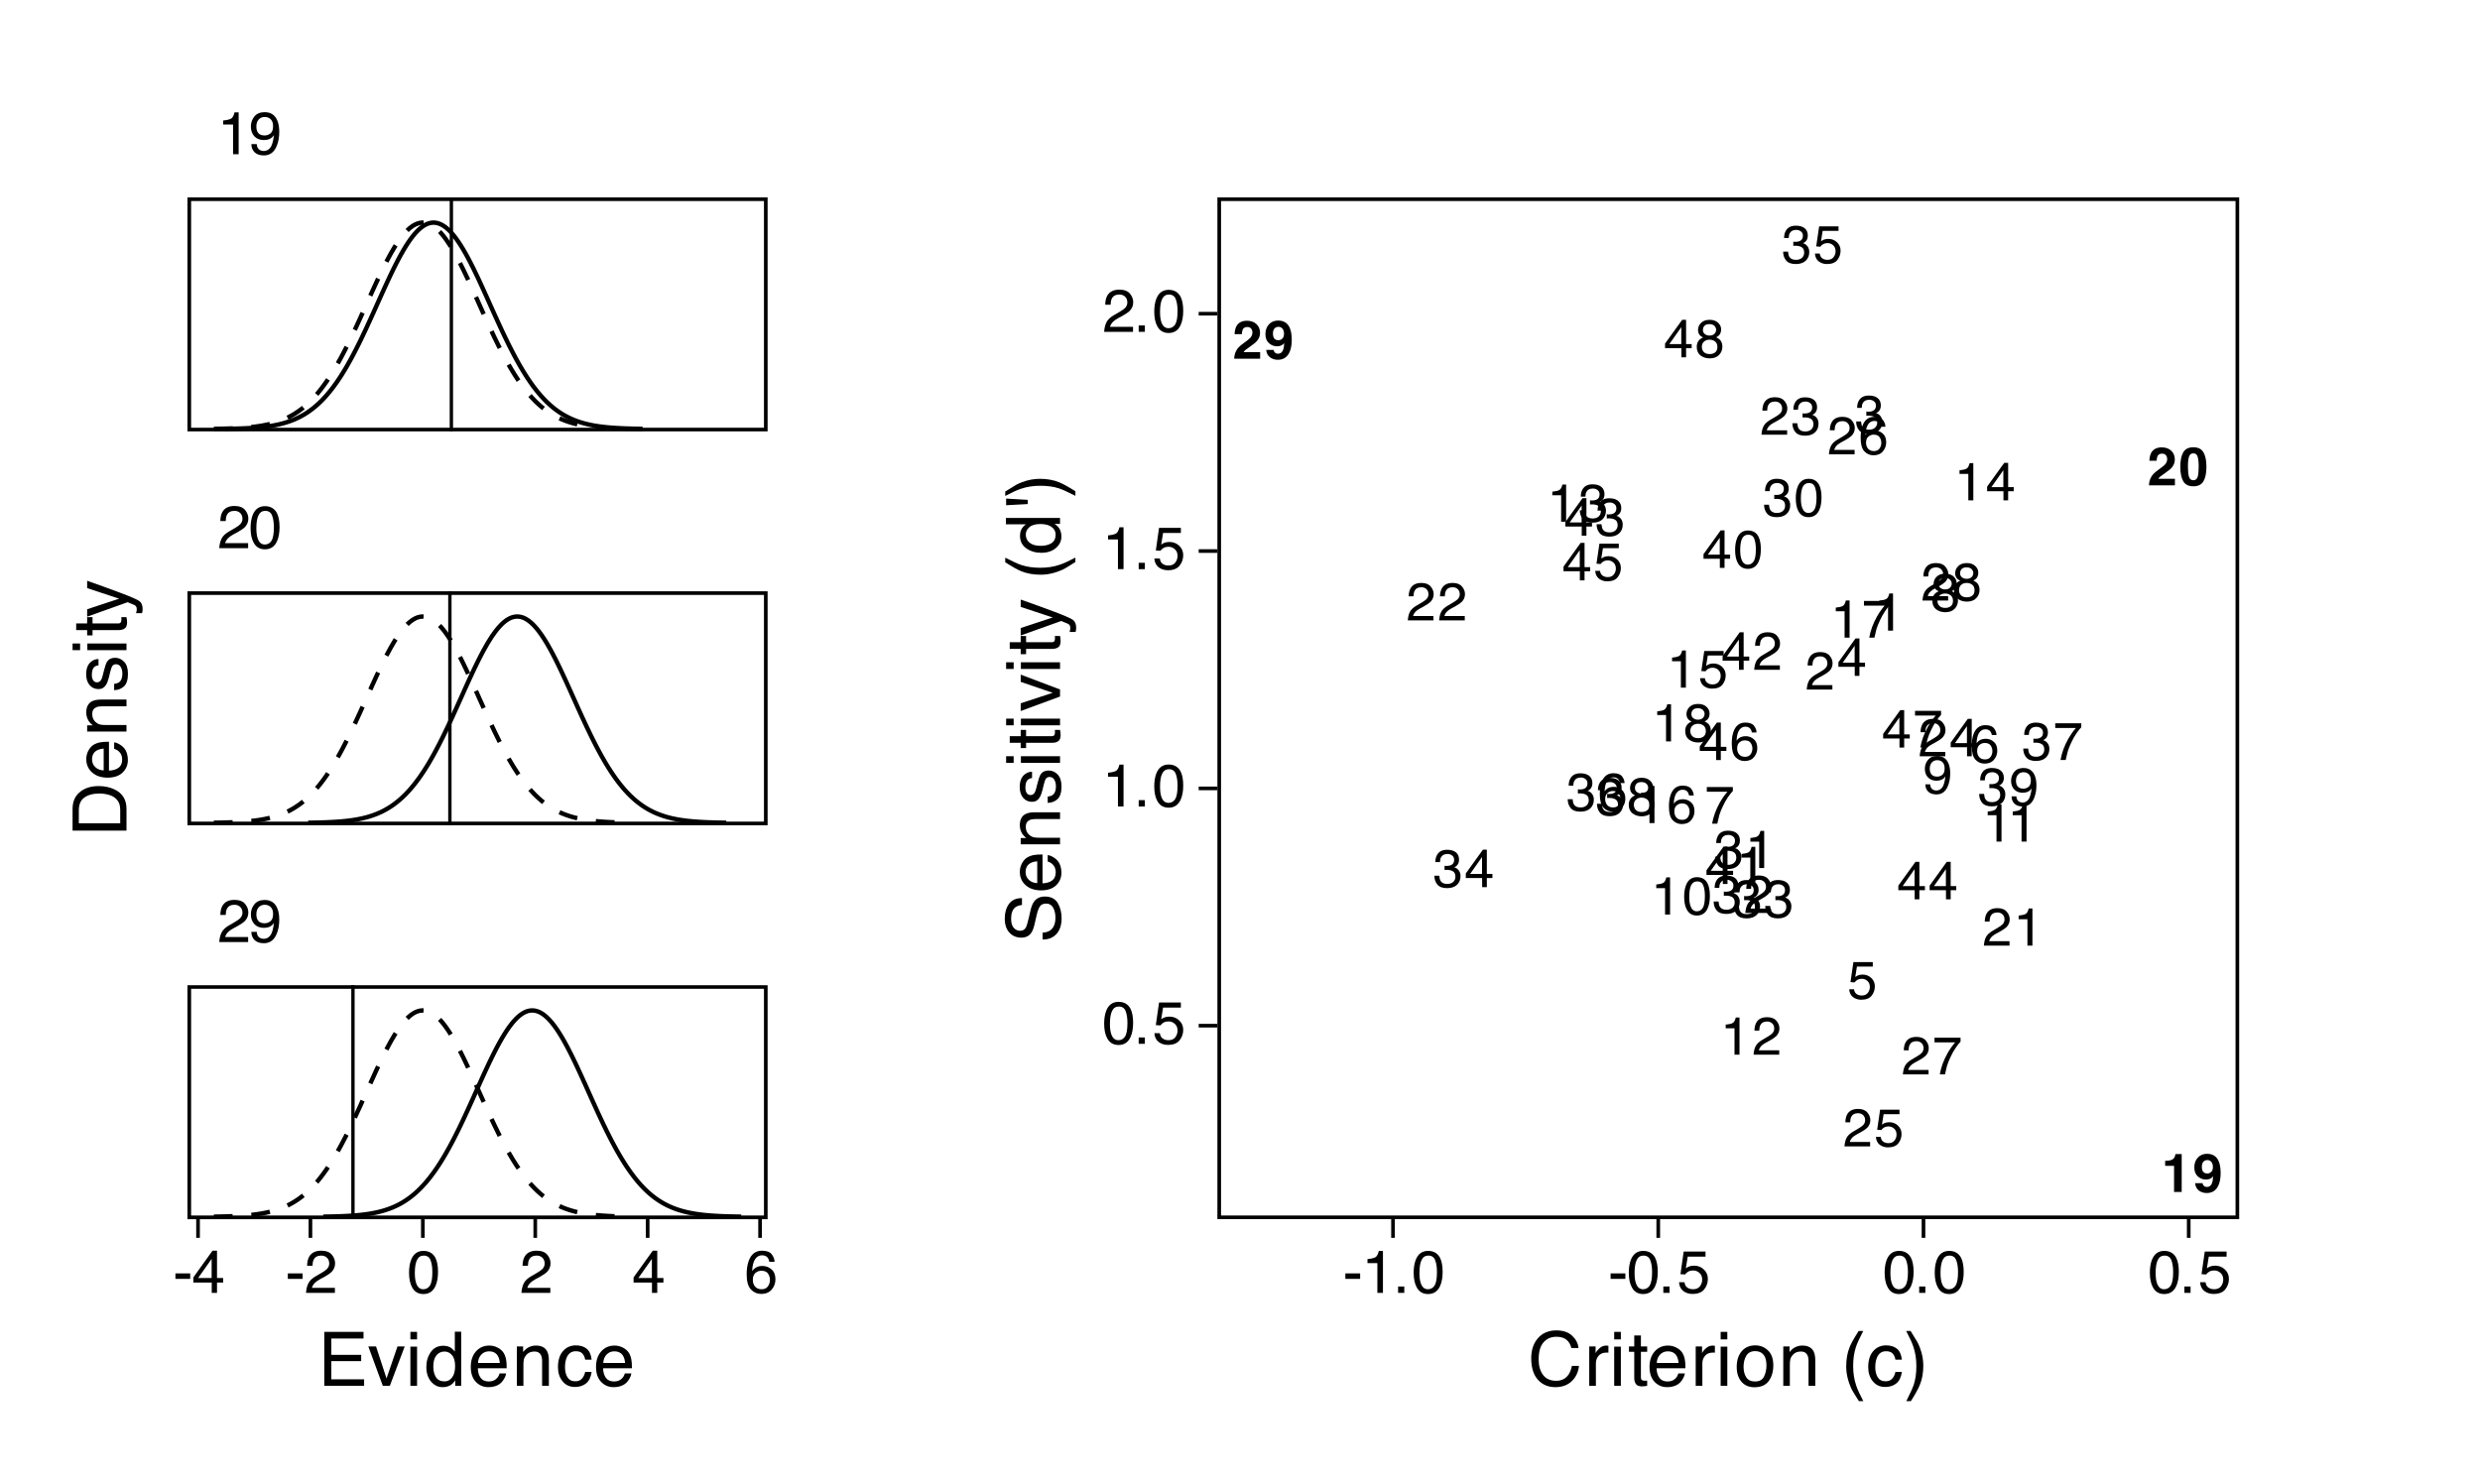 <?xml version="1.0" encoding="UTF-8"?>
<svg xmlns="http://www.w3.org/2000/svg" xmlns:xlink="http://www.w3.org/1999/xlink" width="396" height="237" viewBox="0 0 396 237">
<defs>
<g>
<g id="glyph-0-0">
<path d="M 0.312 0 L 0.312 -6.875 L 5.766 -6.875 L 5.766 0 Z M 4.906 -0.859 L 4.906 -6.016 L 1.172 -6.016 L 1.172 -0.859 Z M 4.906 -0.859 "/>
</g>
<g id="glyph-0-1">
<path d="M 0.297 0 C 0.328 -0.57 0.445 -1.07 0.656 -1.5 C 0.863 -1.938 1.27 -2.328 1.875 -2.672 L 2.766 -3.188 C 3.172 -3.426 3.457 -3.629 3.625 -3.797 C 3.875 -4.055 4 -4.352 4 -4.688 C 4 -5.07 3.879 -5.379 3.641 -5.609 C 3.41 -5.836 3.102 -5.953 2.719 -5.953 C 2.133 -5.953 1.734 -5.734 1.516 -5.297 C 1.398 -5.066 1.336 -4.742 1.328 -4.328 L 0.469 -4.328 C 0.477 -4.91 0.582 -5.383 0.781 -5.75 C 1.145 -6.406 1.789 -6.734 2.719 -6.734 C 3.488 -6.734 4.051 -6.523 4.406 -6.109 C 4.758 -5.691 4.938 -5.227 4.938 -4.719 C 4.938 -4.188 4.75 -3.727 4.375 -3.344 C 4.156 -3.125 3.758 -2.852 3.188 -2.531 L 2.547 -2.188 C 2.242 -2.02 2.004 -1.859 1.828 -1.703 C 1.516 -1.43 1.316 -1.129 1.234 -0.797 L 4.906 -0.797 L 4.906 0 Z M 0.297 0 "/>
</g>
<g id="glyph-0-2">
<path d="M 1.281 -1.625 C 1.301 -1.156 1.477 -0.832 1.812 -0.656 C 1.988 -0.562 2.18 -0.516 2.391 -0.516 C 2.797 -0.516 3.141 -0.68 3.422 -1.016 C 3.703 -1.348 3.906 -2.031 4.031 -3.062 C 3.844 -2.77 3.609 -2.562 3.328 -2.438 C 3.055 -2.32 2.758 -2.266 2.438 -2.266 C 1.789 -2.266 1.281 -2.461 0.906 -2.859 C 0.531 -3.266 0.344 -3.785 0.344 -4.422 C 0.344 -5.023 0.523 -5.555 0.891 -6.016 C 1.266 -6.484 1.816 -6.719 2.547 -6.719 C 3.523 -6.719 4.195 -6.273 4.562 -5.391 C 4.77 -4.91 4.875 -4.305 4.875 -3.578 C 4.875 -2.754 4.75 -2.023 4.5 -1.391 C 4.094 -0.336 3.398 0.188 2.422 0.188 C 1.766 0.188 1.266 0.012 0.922 -0.328 C 0.586 -0.672 0.422 -1.102 0.422 -1.625 Z M 2.547 -3 C 2.879 -3 3.188 -3.109 3.469 -3.328 C 3.75 -3.547 3.891 -3.93 3.891 -4.484 C 3.891 -4.973 3.766 -5.336 3.516 -5.578 C 3.266 -5.828 2.945 -5.953 2.562 -5.953 C 2.145 -5.953 1.816 -5.812 1.578 -5.531 C 1.336 -5.258 1.219 -4.891 1.219 -4.422 C 1.219 -3.984 1.32 -3.633 1.531 -3.375 C 1.75 -3.125 2.086 -3 2.547 -3 Z M 2.547 -3 "/>
</g>
<g id="glyph-0-3">
<path d="M 2.594 -6.703 C 3.457 -6.703 4.086 -6.348 4.484 -5.641 C 4.773 -5.086 4.922 -4.328 4.922 -3.359 C 4.922 -2.453 4.785 -1.695 4.516 -1.094 C 4.129 -0.238 3.488 0.188 2.594 0.188 C 1.781 0.188 1.18 -0.16 0.797 -0.859 C 0.461 -1.453 0.297 -2.238 0.297 -3.219 C 0.297 -3.977 0.395 -4.633 0.594 -5.188 C 0.957 -6.195 1.625 -6.703 2.594 -6.703 Z M 2.578 -0.578 C 3.016 -0.578 3.363 -0.77 3.625 -1.156 C 3.883 -1.551 4.016 -2.273 4.016 -3.328 C 4.016 -4.086 3.922 -4.711 3.734 -5.203 C 3.547 -5.703 3.18 -5.953 2.641 -5.953 C 2.148 -5.953 1.789 -5.719 1.562 -5.25 C 1.332 -4.781 1.219 -4.094 1.219 -3.188 C 1.219 -2.5 1.289 -1.945 1.438 -1.531 C 1.656 -0.895 2.035 -0.578 2.578 -0.578 Z M 2.578 -0.578 "/>
</g>
<g id="glyph-0-4">
<path d="M 0.922 -4.75 L 0.922 -5.391 C 1.523 -5.453 1.945 -5.551 2.188 -5.688 C 2.426 -5.832 2.609 -6.164 2.734 -6.688 L 3.391 -6.688 L 3.391 0 L 2.5 0 L 2.5 -4.75 Z M 0.922 -4.75 "/>
</g>
<g id="glyph-0-5">
<path d="M 0.391 -3.109 L 2.75 -3.109 L 2.75 -2.234 L 0.391 -2.234 Z M 0.391 -3.109 "/>
</g>
<g id="glyph-0-6">
<path d="M 3.172 -2.375 L 3.172 -5.422 L 1.016 -2.375 Z M 3.188 0 L 3.188 -1.641 L 0.25 -1.641 L 0.25 -2.469 L 3.312 -6.734 L 4.031 -6.734 L 4.031 -2.375 L 5.016 -2.375 L 5.016 -1.641 L 4.031 -1.641 L 4.031 0 Z M 3.188 0 "/>
</g>
<g id="glyph-0-7">
<path d="M 2.812 -6.734 C 3.562 -6.734 4.082 -6.535 4.375 -6.141 C 4.664 -5.754 4.812 -5.359 4.812 -4.953 L 3.984 -4.953 C 3.93 -5.211 3.852 -5.422 3.75 -5.578 C 3.539 -5.859 3.227 -6 2.812 -6 C 2.344 -6 1.969 -5.781 1.688 -5.344 C 1.414 -4.906 1.266 -4.281 1.234 -3.469 C 1.422 -3.75 1.664 -3.961 1.969 -4.109 C 2.227 -4.234 2.523 -4.297 2.859 -4.297 C 3.422 -4.297 3.91 -4.113 4.328 -3.75 C 4.742 -3.395 4.953 -2.863 4.953 -2.156 C 4.953 -1.539 4.754 -1 4.359 -0.531 C 3.961 -0.062 3.398 0.172 2.672 0.172 C 2.047 0.172 1.504 -0.062 1.047 -0.531 C 0.586 -1.008 0.359 -1.816 0.359 -2.953 C 0.359 -3.785 0.461 -4.488 0.672 -5.062 C 1.055 -6.176 1.77 -6.734 2.812 -6.734 Z M 2.75 -0.578 C 3.188 -0.578 3.516 -0.723 3.734 -1.016 C 3.961 -1.316 4.078 -1.672 4.078 -2.078 C 4.078 -2.422 3.977 -2.75 3.781 -3.062 C 3.582 -3.375 3.223 -3.531 2.703 -3.531 C 2.336 -3.531 2.02 -3.41 1.75 -3.172 C 1.477 -2.93 1.344 -2.566 1.344 -2.078 C 1.344 -1.648 1.461 -1.289 1.703 -1 C 1.953 -0.719 2.301 -0.578 2.75 -0.578 Z M 2.75 -0.578 "/>
</g>
<g id="glyph-0-8">
<path d="M 0.812 -1.016 L 1.797 -1.016 L 1.797 0 L 0.812 0 Z M 0.812 -1.016 "/>
</g>
<g id="glyph-0-9">
<path d="M 1.188 -1.703 C 1.238 -1.223 1.461 -0.895 1.859 -0.719 C 2.055 -0.625 2.285 -0.578 2.547 -0.578 C 3.047 -0.578 3.414 -0.734 3.656 -1.047 C 3.895 -1.367 4.016 -1.723 4.016 -2.109 C 4.016 -2.578 3.867 -2.938 3.578 -3.188 C 3.297 -3.445 2.957 -3.578 2.562 -3.578 C 2.27 -3.578 2.02 -3.52 1.812 -3.406 C 1.602 -3.289 1.426 -3.133 1.281 -2.938 L 0.547 -2.984 L 1.062 -6.594 L 4.547 -6.594 L 4.547 -5.781 L 1.703 -5.781 L 1.406 -3.922 C 1.562 -4.035 1.711 -4.125 1.859 -4.188 C 2.109 -4.289 2.395 -4.344 2.719 -4.344 C 3.332 -4.344 3.852 -4.141 4.281 -3.734 C 4.707 -3.336 4.922 -2.836 4.922 -2.234 C 4.922 -1.598 4.723 -1.035 4.328 -0.547 C 3.941 -0.066 3.32 0.172 2.469 0.172 C 1.914 0.172 1.43 0.02 1.016 -0.281 C 0.598 -0.594 0.363 -1.066 0.312 -1.703 Z M 1.188 -1.703 "/>
</g>
<g id="glyph-1-0">
<path d="M 0.391 0 L 0.391 -8.609 L 7.219 -8.609 L 7.219 0 Z M 6.141 -1.078 L 6.141 -7.531 L 1.469 -7.531 L 1.469 -1.078 Z M 6.141 -1.078 "/>
</g>
<g id="glyph-1-1">
<path d="M 1.031 -8.609 L 7.297 -8.609 L 7.297 -7.547 L 2.156 -7.547 L 2.156 -4.938 L 6.922 -4.938 L 6.922 -3.938 L 2.156 -3.938 L 2.156 -1.031 L 7.391 -1.031 L 7.391 0 L 1.031 0 Z M 4.203 -8.609 Z M 4.203 -8.609 "/>
</g>
<g id="glyph-1-2">
<path d="M 1.297 -6.281 L 2.969 -1.172 L 4.719 -6.281 L 5.875 -6.281 L 3.5 0 L 2.375 0 L 0.062 -6.281 Z M 1.297 -6.281 "/>
</g>
<g id="glyph-1-3">
<path d="M 0.781 -6.25 L 1.844 -6.25 L 1.844 0 L 0.781 0 Z M 0.781 -8.609 L 1.844 -8.609 L 1.844 -7.406 L 0.781 -7.406 Z M 0.781 -8.609 "/>
</g>
<g id="glyph-1-4">
<path d="M 1.438 -3.062 C 1.438 -2.395 1.578 -1.832 1.859 -1.375 C 2.148 -0.926 2.609 -0.703 3.234 -0.703 C 3.723 -0.703 4.125 -0.91 4.438 -1.328 C 4.758 -1.742 4.922 -2.348 4.922 -3.141 C 4.922 -3.93 4.754 -4.516 4.422 -4.891 C 4.098 -5.273 3.703 -5.469 3.234 -5.469 C 2.703 -5.469 2.27 -5.266 1.938 -4.859 C 1.602 -4.453 1.438 -3.852 1.438 -3.062 Z M 3.031 -6.391 C 3.508 -6.391 3.91 -6.285 4.234 -6.078 C 4.422 -5.961 4.633 -5.758 4.875 -5.469 L 4.875 -8.641 L 5.891 -8.641 L 5.891 0 L 4.938 0 L 4.938 -0.875 C 4.695 -0.488 4.406 -0.207 4.062 -0.031 C 3.727 0.133 3.344 0.219 2.906 0.219 C 2.207 0.219 1.602 -0.07 1.094 -0.656 C 0.582 -1.25 0.328 -2.031 0.328 -3 C 0.328 -3.914 0.562 -4.707 1.031 -5.375 C 1.5 -6.051 2.164 -6.391 3.031 -6.391 Z M 3.031 -6.391 "/>
</g>
<g id="glyph-1-5">
<path d="M 3.391 -6.422 C 3.836 -6.422 4.27 -6.316 4.688 -6.109 C 5.102 -5.898 5.422 -5.629 5.641 -5.297 C 5.848 -4.973 5.988 -4.602 6.062 -4.188 C 6.125 -3.895 6.156 -3.43 6.156 -2.797 L 1.547 -2.797 C 1.566 -2.16 1.719 -1.648 2 -1.266 C 2.281 -0.879 2.719 -0.688 3.312 -0.688 C 3.863 -0.688 4.301 -0.867 4.625 -1.234 C 4.812 -1.441 4.945 -1.688 5.031 -1.969 L 6.062 -1.969 C 6.039 -1.738 5.953 -1.484 5.797 -1.203 C 5.641 -0.922 5.469 -0.688 5.281 -0.5 C 4.957 -0.188 4.555 0.02 4.078 0.125 C 3.828 0.188 3.539 0.219 3.219 0.219 C 2.438 0.219 1.773 -0.062 1.234 -0.625 C 0.691 -1.195 0.422 -1.992 0.422 -3.016 C 0.422 -4.023 0.691 -4.844 1.234 -5.469 C 1.785 -6.102 2.504 -6.422 3.391 -6.422 Z M 5.062 -3.641 C 5.02 -4.098 4.922 -4.461 4.766 -4.734 C 4.484 -5.242 4.004 -5.5 3.328 -5.5 C 2.836 -5.5 2.426 -5.32 2.094 -4.969 C 1.77 -4.625 1.598 -4.18 1.578 -3.641 Z M 3.281 -6.422 Z M 3.281 -6.422 "/>
</g>
<g id="glyph-1-6">
<path d="M 0.781 -6.281 L 1.781 -6.281 L 1.781 -5.391 C 2.07 -5.754 2.383 -6.016 2.719 -6.172 C 3.051 -6.336 3.422 -6.422 3.828 -6.422 C 4.711 -6.422 5.312 -6.109 5.625 -5.484 C 5.801 -5.141 5.891 -4.656 5.891 -4.031 L 5.891 0 L 4.812 0 L 4.812 -3.953 C 4.812 -4.336 4.754 -4.645 4.641 -4.875 C 4.453 -5.27 4.113 -5.469 3.625 -5.469 C 3.375 -5.469 3.172 -5.441 3.016 -5.391 C 2.723 -5.305 2.469 -5.133 2.25 -4.875 C 2.07 -4.664 1.957 -4.453 1.906 -4.234 C 1.852 -4.016 1.828 -3.695 1.828 -3.281 L 1.828 0 L 0.781 0 Z M 3.25 -6.422 Z M 3.25 -6.422 "/>
</g>
<g id="glyph-1-7">
<path d="M 3.188 -6.453 C 3.895 -6.453 4.469 -6.281 4.906 -5.938 C 5.352 -5.594 5.625 -5.004 5.719 -4.172 L 4.688 -4.172 C 4.625 -4.555 4.484 -4.875 4.266 -5.125 C 4.047 -5.383 3.688 -5.516 3.188 -5.516 C 2.52 -5.516 2.039 -5.188 1.75 -4.531 C 1.562 -4.102 1.469 -3.578 1.469 -2.953 C 1.469 -2.328 1.598 -1.797 1.859 -1.359 C 2.129 -0.93 2.551 -0.719 3.125 -0.719 C 3.562 -0.719 3.906 -0.852 4.156 -1.125 C 4.414 -1.395 4.594 -1.758 4.688 -2.219 L 5.719 -2.219 C 5.602 -1.383 5.312 -0.773 4.844 -0.391 C 4.375 -0.004 3.773 0.188 3.047 0.188 C 2.223 0.188 1.566 -0.113 1.078 -0.719 C 0.586 -1.32 0.344 -2.07 0.344 -2.969 C 0.344 -4.07 0.609 -4.926 1.141 -5.531 C 1.68 -6.145 2.363 -6.453 3.188 -6.453 Z M 3.031 -6.422 Z M 3.031 -6.422 "/>
</g>
<g id="glyph-1-8">
<path d="M 4.547 -8.844 C 5.629 -8.844 6.473 -8.555 7.078 -7.984 C 7.68 -7.41 8.016 -6.758 8.078 -6.031 L 6.938 -6.031 C 6.812 -6.582 6.555 -7.02 6.172 -7.344 C 5.785 -7.664 5.242 -7.828 4.547 -7.828 C 3.703 -7.828 3.02 -7.531 2.5 -6.938 C 1.977 -6.344 1.719 -5.43 1.719 -4.203 C 1.719 -3.191 1.953 -2.367 2.422 -1.734 C 2.891 -1.109 3.594 -0.797 4.531 -0.797 C 5.383 -0.797 6.039 -1.129 6.5 -1.797 C 6.727 -2.141 6.906 -2.598 7.031 -3.172 L 8.156 -3.172 C 8.062 -2.266 7.727 -1.504 7.156 -0.891 C 6.469 -0.148 5.547 0.219 4.391 0.219 C 3.391 0.219 2.551 -0.082 1.875 -0.688 C 0.977 -1.488 0.531 -2.723 0.531 -4.391 C 0.531 -5.66 0.863 -6.703 1.531 -7.516 C 2.258 -8.398 3.266 -8.844 4.547 -8.844 Z M 4.312 -8.844 Z M 4.312 -8.844 "/>
</g>
<g id="glyph-1-9">
<path d="M 0.797 -6.281 L 1.812 -6.281 L 1.812 -5.188 C 1.883 -5.406 2.082 -5.664 2.406 -5.969 C 2.727 -6.27 3.098 -6.422 3.516 -6.422 C 3.535 -6.422 3.566 -6.414 3.609 -6.406 C 3.66 -6.406 3.742 -6.398 3.859 -6.391 L 3.859 -5.281 C 3.797 -5.289 3.738 -5.297 3.688 -5.297 C 3.633 -5.297 3.578 -5.297 3.516 -5.297 C 2.984 -5.297 2.57 -5.125 2.281 -4.781 C 2 -4.445 1.859 -4.055 1.859 -3.609 L 1.859 0 L 0.797 0 Z M 0.797 -6.281 "/>
</g>
<g id="glyph-1-10">
<path d="M 0.984 -8.031 L 2.047 -8.031 L 2.047 -6.281 L 3.047 -6.281 L 3.047 -5.422 L 2.047 -5.422 L 2.047 -1.312 C 2.047 -1.094 2.125 -0.945 2.281 -0.875 C 2.352 -0.832 2.488 -0.812 2.688 -0.812 C 2.738 -0.812 2.789 -0.812 2.844 -0.812 C 2.906 -0.82 2.973 -0.828 3.047 -0.828 L 3.047 0 C 2.93 0.031 2.805 0.051 2.672 0.062 C 2.547 0.082 2.406 0.094 2.25 0.094 C 1.758 0.094 1.426 -0.031 1.25 -0.281 C 1.07 -0.531 0.984 -0.859 0.984 -1.266 L 0.984 -5.422 L 0.141 -5.422 L 0.141 -6.281 L 0.984 -6.281 Z M 0.984 -8.031 "/>
</g>
<g id="glyph-1-11">
<path d="M 3.266 -0.688 C 3.961 -0.688 4.441 -0.945 4.703 -1.469 C 4.961 -2 5.094 -2.586 5.094 -3.234 C 5.094 -3.828 5 -4.305 4.812 -4.672 C 4.508 -5.242 4 -5.531 3.281 -5.531 C 2.633 -5.531 2.164 -5.285 1.875 -4.797 C 1.582 -4.305 1.438 -3.711 1.438 -3.016 C 1.438 -2.348 1.582 -1.789 1.875 -1.344 C 2.164 -0.906 2.629 -0.688 3.266 -0.688 Z M 3.312 -6.453 C 4.113 -6.453 4.789 -6.18 5.344 -5.641 C 5.906 -5.109 6.188 -4.316 6.188 -3.266 C 6.188 -2.254 5.941 -1.414 5.453 -0.75 C 4.961 -0.094 4.203 0.234 3.172 0.234 C 2.305 0.234 1.617 -0.055 1.109 -0.641 C 0.598 -1.234 0.344 -2.02 0.344 -3 C 0.344 -4.051 0.609 -4.891 1.141 -5.516 C 1.68 -6.141 2.406 -6.453 3.312 -6.453 Z M 3.266 -6.422 Z M 3.266 -6.422 "/>
</g>
<g id="glyph-1-12">
</g>
<g id="glyph-1-13">
<path d="M 3.547 -8.75 C 2.93 -7.562 2.535 -6.688 2.359 -6.125 C 2.078 -5.258 1.938 -4.27 1.938 -3.156 C 1.938 -2.02 2.098 -0.984 2.422 -0.047 C 2.609 0.535 2.988 1.367 3.562 2.453 L 2.859 2.453 C 2.285 1.555 1.93 0.984 1.797 0.734 C 1.66 0.492 1.516 0.16 1.359 -0.266 C 1.141 -0.836 0.984 -1.453 0.891 -2.109 C 0.848 -2.453 0.828 -2.773 0.828 -3.078 C 0.828 -4.234 1.008 -5.266 1.375 -6.172 C 1.602 -6.742 2.082 -7.602 2.812 -8.75 Z M 3.547 -8.75 "/>
</g>
<g id="glyph-1-14">
<path d="M 0.422 2.453 C 1.035 1.242 1.438 0.355 1.625 -0.203 C 1.895 -1.035 2.031 -2.02 2.031 -3.156 C 2.031 -4.281 1.867 -5.312 1.547 -6.25 C 1.359 -6.832 0.977 -7.664 0.406 -8.75 L 1.109 -8.75 C 1.711 -7.789 2.078 -7.195 2.203 -6.969 C 2.328 -6.75 2.461 -6.441 2.609 -6.047 C 2.797 -5.555 2.93 -5.07 3.016 -4.594 C 3.098 -4.113 3.141 -3.656 3.141 -3.219 C 3.141 -2.062 2.953 -1.031 2.578 -0.125 C 2.348 0.457 1.875 1.316 1.156 2.453 Z M 0.422 2.453 "/>
</g>
<g id="glyph-2-0">
<path d="M 0 -0.391 L -8.609 -0.391 L -8.609 -7.219 L 0 -7.219 Z M -1.078 -6.141 L -7.531 -6.141 L -7.531 -1.469 L -1.078 -1.469 Z M -1.078 -6.141 "/>
</g>
<g id="glyph-2-1">
<path d="M -1 -4.219 C -1 -4.613 -1.039 -4.938 -1.125 -5.188 C -1.27 -5.645 -1.562 -6.02 -2 -6.312 C -2.344 -6.539 -2.785 -6.703 -3.328 -6.797 C -3.66 -6.859 -3.961 -6.891 -4.234 -6.891 C -5.305 -6.891 -6.133 -6.676 -6.719 -6.25 C -7.312 -5.832 -7.609 -5.148 -7.609 -4.203 L -7.609 -2.141 L -1 -2.141 Z M -8.609 -0.969 L -8.609 -4.453 C -8.609 -5.641 -8.188 -6.555 -7.344 -7.203 C -6.594 -7.785 -5.625 -8.078 -4.438 -8.078 C -3.52 -8.078 -2.691 -7.906 -1.953 -7.562 C -0.648 -6.957 0 -5.914 0 -4.438 L 0 -0.969 Z M -8.609 -0.969 "/>
</g>
<g id="glyph-2-2">
<path d="M -6.422 -3.391 C -6.422 -3.836 -6.316 -4.27 -6.109 -4.688 C -5.898 -5.102 -5.629 -5.422 -5.297 -5.641 C -4.973 -5.848 -4.602 -5.988 -4.188 -6.062 C -3.895 -6.125 -3.43 -6.156 -2.797 -6.156 L -2.797 -1.547 C -2.16 -1.566 -1.648 -1.719 -1.266 -2 C -0.879 -2.281 -0.688 -2.719 -0.688 -3.312 C -0.688 -3.863 -0.867 -4.301 -1.234 -4.625 C -1.441 -4.812 -1.688 -4.945 -1.969 -5.031 L -1.969 -6.062 C -1.738 -6.039 -1.484 -5.953 -1.203 -5.797 C -0.922 -5.641 -0.688 -5.469 -0.5 -5.281 C -0.188 -4.957 0.02 -4.555 0.125 -4.078 C 0.188 -3.828 0.219 -3.539 0.219 -3.219 C 0.219 -2.438 -0.062 -1.773 -0.625 -1.234 C -1.195 -0.691 -1.992 -0.422 -3.016 -0.422 C -4.023 -0.422 -4.844 -0.691 -5.469 -1.234 C -6.102 -1.785 -6.422 -2.504 -6.422 -3.391 Z M -3.641 -5.062 C -4.098 -5.02 -4.461 -4.922 -4.734 -4.766 C -5.242 -4.484 -5.5 -4.004 -5.5 -3.328 C -5.5 -2.836 -5.32 -2.426 -4.969 -2.094 C -4.625 -1.77 -4.18 -1.598 -3.641 -1.578 Z M -6.422 -3.281 Z M -6.422 -3.281 "/>
</g>
<g id="glyph-2-3">
<path d="M -6.281 -0.781 L -6.281 -1.781 L -5.391 -1.781 C -5.754 -2.07 -6.016 -2.383 -6.172 -2.719 C -6.336 -3.051 -6.422 -3.422 -6.422 -3.828 C -6.422 -4.711 -6.109 -5.312 -5.484 -5.625 C -5.141 -5.801 -4.656 -5.891 -4.031 -5.891 L 0 -5.891 L 0 -4.812 L -3.953 -4.812 C -4.336 -4.812 -4.645 -4.754 -4.875 -4.641 C -5.27 -4.453 -5.469 -4.113 -5.469 -3.625 C -5.469 -3.375 -5.441 -3.172 -5.391 -3.016 C -5.305 -2.723 -5.133 -2.469 -4.875 -2.25 C -4.664 -2.07 -4.453 -1.957 -4.234 -1.906 C -4.016 -1.852 -3.695 -1.828 -3.281 -1.828 L 0 -1.828 L 0 -0.781 Z M -6.422 -3.25 Z M -6.422 -3.25 "/>
</g>
<g id="glyph-2-4">
<path d="M -1.969 -1.406 C -1.613 -1.438 -1.344 -1.523 -1.156 -1.672 C -0.82 -1.93 -0.656 -2.391 -0.656 -3.047 C -0.656 -3.441 -0.738 -3.785 -0.906 -4.078 C -1.07 -4.379 -1.332 -4.531 -1.688 -4.531 C -1.957 -4.531 -2.164 -4.41 -2.312 -4.172 C -2.395 -4.016 -2.492 -3.711 -2.609 -3.266 L -2.812 -2.422 C -2.945 -1.891 -3.098 -1.5 -3.266 -1.25 C -3.547 -0.789 -3.941 -0.562 -4.453 -0.562 C -5.047 -0.562 -5.523 -0.773 -5.891 -1.203 C -6.254 -1.629 -6.438 -2.207 -6.438 -2.938 C -6.438 -3.875 -6.16 -4.551 -5.609 -4.969 C -5.254 -5.238 -4.875 -5.367 -4.469 -5.359 L -4.469 -4.359 C -4.707 -4.336 -4.926 -4.254 -5.125 -4.109 C -5.395 -3.867 -5.531 -3.445 -5.531 -2.844 C -5.531 -2.445 -5.453 -2.145 -5.297 -1.938 C -5.148 -1.738 -4.953 -1.641 -4.703 -1.641 C -4.43 -1.641 -4.211 -1.773 -4.047 -2.047 C -3.953 -2.203 -3.867 -2.43 -3.797 -2.734 L -3.625 -3.422 C -3.438 -4.18 -3.258 -4.691 -3.094 -4.953 C -2.82 -5.359 -2.395 -5.562 -1.812 -5.562 C -1.258 -5.562 -0.781 -5.348 -0.375 -4.922 C 0.027 -4.504 0.234 -3.863 0.234 -3 C 0.234 -2.062 0.023 -1.395 -0.391 -1 C -0.816 -0.613 -1.344 -0.41 -1.969 -0.391 Z M -6.422 -2.953 Z M -6.422 -2.953 "/>
</g>
<g id="glyph-2-5">
<path d="M -6.25 -0.781 L -6.25 -1.844 L 0 -1.844 L 0 -0.781 Z M -8.609 -0.781 L -8.609 -1.844 L -7.406 -1.844 L -7.406 -0.781 Z M -8.609 -0.781 "/>
</g>
<g id="glyph-2-6">
<path d="M -8.031 -0.984 L -8.031 -2.047 L -6.281 -2.047 L -6.281 -3.047 L -5.422 -3.047 L -5.422 -2.047 L -1.312 -2.047 C -1.094 -2.047 -0.945 -2.125 -0.875 -2.281 C -0.832 -2.352 -0.812 -2.488 -0.812 -2.688 C -0.812 -2.738 -0.812 -2.789 -0.812 -2.844 C -0.82 -2.906 -0.828 -2.973 -0.828 -3.047 L 0 -3.047 C 0.031 -2.93 0.051 -2.805 0.062 -2.672 C 0.082 -2.547 0.094 -2.406 0.094 -2.25 C 0.094 -1.758 -0.031 -1.426 -0.281 -1.25 C -0.531 -1.07 -0.859 -0.984 -1.266 -0.984 L -5.422 -0.984 L -5.422 -0.141 L -6.281 -0.141 L -6.281 -0.984 Z M -8.031 -0.984 "/>
</g>
<g id="glyph-2-7">
<path d="M -6.281 -4.688 L -6.281 -5.859 C -5.875 -5.711 -4.953 -5.383 -3.516 -4.875 C -2.441 -4.488 -1.566 -4.164 -0.891 -3.906 C 0.711 -3.301 1.691 -2.875 2.047 -2.625 C 2.398 -2.375 2.578 -1.941 2.578 -1.328 C 2.578 -1.18 2.566 -1.066 2.547 -0.984 C 2.535 -0.91 2.516 -0.812 2.484 -0.688 L 1.531 -0.688 C 1.582 -0.875 1.613 -1.008 1.625 -1.094 C 1.633 -1.176 1.641 -1.25 1.641 -1.312 C 1.641 -1.5 1.609 -1.641 1.547 -1.734 C 1.484 -1.828 1.406 -1.906 1.312 -1.969 C 1.281 -1.988 1.117 -2.055 0.828 -2.172 C 0.535 -2.297 0.32 -2.383 0.188 -2.438 L -6.281 -0.125 L -6.281 -1.312 L -1.172 -3 Z M -6.422 -3 Z M -6.422 -3 "/>
</g>
<g id="glyph-2-8">
<path d="M -2.781 -1.672 C -2.289 -1.703 -1.895 -1.816 -1.594 -2.016 C -1.02 -2.41 -0.734 -3.094 -0.734 -4.062 C -0.734 -4.5 -0.797 -4.898 -0.922 -5.266 C -1.16 -5.961 -1.594 -6.312 -2.219 -6.312 C -2.688 -6.312 -3.02 -6.16 -3.219 -5.859 C -3.414 -5.566 -3.586 -5.102 -3.734 -4.469 L -4 -3.312 C -4.164 -2.539 -4.352 -2 -4.562 -1.688 C -4.926 -1.145 -5.461 -0.875 -6.172 -0.875 C -6.953 -0.875 -7.586 -1.141 -8.078 -1.672 C -8.578 -2.203 -8.828 -2.957 -8.828 -3.938 C -8.828 -4.844 -8.609 -5.609 -8.172 -6.234 C -7.734 -6.867 -7.035 -7.188 -6.078 -7.188 L -6.078 -6.094 C -6.547 -6.031 -6.898 -5.906 -7.141 -5.719 C -7.586 -5.363 -7.812 -4.758 -7.812 -3.906 C -7.812 -3.219 -7.664 -2.723 -7.375 -2.422 C -7.094 -2.117 -6.758 -1.969 -6.375 -1.969 C -5.957 -1.969 -5.648 -2.145 -5.453 -2.5 C -5.328 -2.727 -5.172 -3.25 -4.984 -4.062 L -4.703 -5.281 C -4.566 -5.852 -4.383 -6.301 -4.156 -6.625 C -3.758 -7.164 -3.176 -7.438 -2.406 -7.438 C -1.457 -7.438 -0.773 -7.086 -0.359 -6.391 C 0.043 -5.703 0.25 -4.898 0.25 -3.984 C 0.25 -2.91 -0.02 -2.07 -0.562 -1.469 C -1.113 -0.863 -1.852 -0.566 -2.781 -0.578 Z M -8.844 -4.031 Z M -8.844 -4.031 "/>
</g>
<g id="glyph-2-9">
<path d="M -6.281 -1.297 L -1.172 -2.969 L -6.281 -4.719 L -6.281 -5.875 L 0 -3.5 L 0 -2.375 L -6.281 -0.062 Z M -6.281 -1.297 "/>
</g>
<g id="glyph-2-10">
</g>
<g id="glyph-2-11">
<path d="M -8.75 -3.547 C -7.562 -2.93 -6.688 -2.535 -6.125 -2.359 C -5.258 -2.078 -4.27 -1.938 -3.156 -1.938 C -2.02 -1.938 -0.984 -2.098 -0.047 -2.422 C 0.535 -2.609 1.367 -2.988 2.453 -3.562 L 2.453 -2.859 C 1.555 -2.285 0.984 -1.93 0.734 -1.797 C 0.492 -1.66 0.16 -1.516 -0.266 -1.359 C -0.836 -1.141 -1.453 -0.984 -2.109 -0.891 C -2.453 -0.848 -2.773 -0.828 -3.078 -0.828 C -4.234 -0.828 -5.266 -1.008 -6.172 -1.375 C -6.742 -1.602 -7.602 -2.082 -8.75 -2.812 Z M -8.75 -3.547 "/>
</g>
<g id="glyph-2-12">
<path d="M -3.062 -1.438 C -2.395 -1.438 -1.832 -1.578 -1.375 -1.859 C -0.926 -2.148 -0.703 -2.609 -0.703 -3.234 C -0.703 -3.723 -0.91 -4.125 -1.328 -4.438 C -1.742 -4.758 -2.348 -4.922 -3.141 -4.922 C -3.93 -4.922 -4.516 -4.754 -4.891 -4.422 C -5.273 -4.098 -5.469 -3.703 -5.469 -3.234 C -5.469 -2.703 -5.266 -2.27 -4.859 -1.938 C -4.453 -1.602 -3.852 -1.438 -3.062 -1.438 Z M -6.391 -3.031 C -6.391 -3.508 -6.285 -3.91 -6.078 -4.234 C -5.961 -4.422 -5.758 -4.633 -5.469 -4.875 L -8.641 -4.875 L -8.641 -5.891 L 0 -5.891 L 0 -4.938 L -0.875 -4.938 C -0.488 -4.695 -0.207 -4.406 -0.031 -4.062 C 0.133 -3.727 0.219 -3.344 0.219 -2.906 C 0.219 -2.207 -0.07 -1.602 -0.656 -1.094 C -1.25 -0.582 -2.031 -0.328 -3 -0.328 C -3.914 -0.328 -4.707 -0.562 -5.375 -1.031 C -6.051 -1.5 -6.391 -2.164 -6.391 -3.031 Z M -6.391 -3.031 "/>
</g>
<g id="glyph-2-13">
<path d="M -8.609 -1.984 L -5.156 -1.781 L -5.156 -1.109 L -8.609 -0.922 Z M -8.609 -1.984 "/>
</g>
<g id="glyph-2-14">
<path d="M 2.453 -0.422 C 1.242 -1.035 0.355 -1.438 -0.203 -1.625 C -1.035 -1.895 -2.02 -2.031 -3.156 -2.031 C -4.281 -2.031 -5.312 -1.867 -6.25 -1.547 C -6.832 -1.359 -7.664 -0.977 -8.75 -0.406 L -8.75 -1.109 C -7.789 -1.711 -7.195 -2.078 -6.969 -2.203 C -6.75 -2.328 -6.441 -2.461 -6.047 -2.609 C -5.555 -2.797 -5.07 -2.93 -4.594 -3.016 C -4.113 -3.098 -3.656 -3.141 -3.219 -3.141 C -2.062 -3.141 -1.031 -2.953 -0.125 -2.578 C 0.457 -2.348 1.316 -1.875 2.453 -1.156 Z M 2.453 -0.422 "/>
</g>
<g id="glyph-3-0">
<path d="M 0.281 0 L 0.281 -6.125 L 5.125 -6.125 L 5.125 0 Z M 4.359 -0.766 L 4.359 -5.359 L 1.047 -5.359 L 1.047 -0.766 Z M 4.359 -0.766 "/>
</g>
<g id="glyph-3-1">
<path d="M 0.812 -4.219 L 0.812 -4.797 C 1.352 -4.848 1.727 -4.938 1.938 -5.062 C 2.156 -5.188 2.316 -5.477 2.422 -5.938 L 3.016 -5.938 L 3.016 0 L 2.219 0 L 2.219 -4.219 Z M 0.812 -4.219 "/>
</g>
<g id="glyph-3-2">
<path d="M 0.266 0 C 0.297 -0.508 0.398 -0.953 0.578 -1.328 C 0.766 -1.711 1.129 -2.062 1.672 -2.375 L 2.469 -2.844 C 2.82 -3.051 3.07 -3.227 3.219 -3.375 C 3.445 -3.602 3.562 -3.867 3.562 -4.172 C 3.562 -4.516 3.457 -4.785 3.25 -4.984 C 3.039 -5.191 2.766 -5.297 2.422 -5.297 C 1.898 -5.297 1.539 -5.102 1.344 -4.719 C 1.238 -4.508 1.18 -4.219 1.172 -3.844 L 0.406 -3.844 C 0.414 -4.363 0.516 -4.789 0.703 -5.125 C 1.023 -5.695 1.598 -5.984 2.422 -5.984 C 3.098 -5.984 3.594 -5.797 3.906 -5.422 C 4.227 -5.055 4.391 -4.648 4.391 -4.203 C 4.391 -3.723 4.223 -3.312 3.891 -2.969 C 3.691 -2.77 3.344 -2.531 2.844 -2.25 L 2.266 -1.938 C 1.992 -1.789 1.781 -1.648 1.625 -1.516 C 1.352 -1.273 1.18 -1.004 1.109 -0.703 L 4.359 -0.703 L 4.359 0 Z M 0.266 0 "/>
</g>
<g id="glyph-3-3">
<path d="M 2.219 0.156 C 1.508 0.156 0.992 -0.035 0.672 -0.422 C 0.359 -0.805 0.203 -1.273 0.203 -1.828 L 0.984 -1.828 C 1.016 -1.441 1.086 -1.16 1.203 -0.984 C 1.398 -0.672 1.75 -0.516 2.25 -0.516 C 2.645 -0.516 2.961 -0.617 3.203 -0.828 C 3.441 -1.047 3.562 -1.32 3.562 -1.656 C 3.562 -2.062 3.438 -2.348 3.188 -2.516 C 2.938 -2.68 2.586 -2.766 2.141 -2.766 C 2.086 -2.766 2.035 -2.758 1.984 -2.75 C 1.93 -2.75 1.879 -2.75 1.828 -2.75 L 1.828 -3.422 C 1.91 -3.41 1.977 -3.398 2.031 -3.391 C 2.082 -3.391 2.141 -3.391 2.203 -3.391 C 2.484 -3.391 2.711 -3.438 2.891 -3.531 C 3.203 -3.688 3.359 -3.961 3.359 -4.359 C 3.359 -4.66 3.254 -4.891 3.047 -5.047 C 2.836 -5.211 2.594 -5.297 2.312 -5.297 C 1.812 -5.297 1.469 -5.129 1.281 -4.797 C 1.164 -4.609 1.102 -4.344 1.094 -4 L 0.359 -4 C 0.359 -4.445 0.445 -4.828 0.625 -5.141 C 0.926 -5.691 1.461 -5.969 2.234 -5.969 C 2.836 -5.969 3.305 -5.832 3.641 -5.562 C 3.973 -5.289 4.141 -4.898 4.141 -4.391 C 4.141 -4.023 4.039 -3.727 3.844 -3.5 C 3.727 -3.352 3.57 -3.242 3.375 -3.172 C 3.688 -3.078 3.93 -2.906 4.109 -2.656 C 4.285 -2.414 4.375 -2.117 4.375 -1.766 C 4.375 -1.191 4.188 -0.727 3.812 -0.375 C 3.438 -0.02 2.906 0.156 2.219 0.156 Z M 2.219 0.156 "/>
</g>
<g id="glyph-3-4">
<path d="M 2.812 -2.109 L 2.812 -4.812 L 0.906 -2.109 Z M 2.828 0 L 2.828 -1.453 L 0.219 -1.453 L 0.219 -2.188 L 2.953 -5.984 L 3.578 -5.984 L 3.578 -2.109 L 4.469 -2.109 L 4.469 -1.453 L 3.578 -1.453 L 3.578 0 Z M 2.828 0 "/>
</g>
<g id="glyph-3-5">
<path d="M 1.047 -1.516 C 1.098 -1.086 1.301 -0.797 1.656 -0.641 C 1.832 -0.555 2.035 -0.516 2.266 -0.516 C 2.711 -0.516 3.039 -0.656 3.25 -0.938 C 3.469 -1.219 3.578 -1.531 3.578 -1.875 C 3.578 -2.289 3.445 -2.613 3.188 -2.844 C 2.938 -3.07 2.633 -3.188 2.281 -3.188 C 2.02 -3.188 1.797 -3.133 1.609 -3.031 C 1.43 -2.926 1.273 -2.785 1.141 -2.609 L 0.484 -2.656 L 0.953 -5.859 L 4.047 -5.859 L 4.047 -5.141 L 1.516 -5.141 L 1.25 -3.484 C 1.395 -3.586 1.531 -3.664 1.656 -3.719 C 1.875 -3.812 2.129 -3.859 2.422 -3.859 C 2.961 -3.859 3.422 -3.68 3.797 -3.328 C 4.18 -2.973 4.375 -2.523 4.375 -1.984 C 4.375 -1.422 4.203 -0.922 3.859 -0.484 C 3.516 -0.055 2.957 0.156 2.188 0.156 C 1.707 0.156 1.281 0.02 0.906 -0.25 C 0.531 -0.531 0.32 -0.953 0.281 -1.516 Z M 1.047 -1.516 "/>
</g>
<g id="glyph-3-6">
<path d="M 2.5 -5.984 C 3.164 -5.984 3.629 -5.812 3.891 -5.469 C 4.148 -5.125 4.281 -4.77 4.281 -4.406 L 3.547 -4.406 C 3.492 -4.633 3.422 -4.816 3.328 -4.953 C 3.148 -5.203 2.875 -5.328 2.5 -5.328 C 2.082 -5.328 1.75 -5.133 1.5 -4.75 C 1.258 -4.363 1.125 -3.812 1.094 -3.094 C 1.27 -3.344 1.488 -3.531 1.75 -3.656 C 1.988 -3.758 2.254 -3.812 2.547 -3.812 C 3.047 -3.812 3.477 -3.648 3.844 -3.328 C 4.219 -3.016 4.406 -2.539 4.406 -1.906 C 4.406 -1.363 4.227 -0.883 3.875 -0.469 C 3.531 -0.051 3.031 0.156 2.375 0.156 C 1.812 0.156 1.328 -0.051 0.922 -0.469 C 0.523 -0.895 0.328 -1.613 0.328 -2.625 C 0.328 -3.363 0.414 -3.988 0.594 -4.5 C 0.938 -5.488 1.57 -5.984 2.5 -5.984 Z M 2.438 -0.516 C 2.832 -0.516 3.129 -0.645 3.328 -0.906 C 3.523 -1.176 3.625 -1.488 3.625 -1.844 C 3.625 -2.156 3.535 -2.445 3.359 -2.719 C 3.18 -3 2.863 -3.141 2.406 -3.141 C 2.082 -3.141 1.797 -3.031 1.547 -2.812 C 1.305 -2.602 1.188 -2.281 1.188 -1.844 C 1.188 -1.469 1.297 -1.148 1.516 -0.891 C 1.742 -0.641 2.051 -0.516 2.438 -0.516 Z M 2.438 -0.516 "/>
</g>
<g id="glyph-3-7">
<path d="M 4.469 -5.859 L 4.469 -5.219 C 4.27 -5.031 4.008 -4.703 3.688 -4.234 C 3.375 -3.773 3.098 -3.281 2.859 -2.75 C 2.609 -2.227 2.422 -1.754 2.297 -1.328 C 2.223 -1.055 2.117 -0.613 1.984 0 L 1.156 0 C 1.352 -1.133 1.77 -2.27 2.406 -3.406 C 2.789 -4.062 3.191 -4.629 3.609 -5.109 L 0.312 -5.109 L 0.312 -5.859 Z M 4.469 -5.859 "/>
</g>
<g id="glyph-3-8">
<path d="M 2.312 -3.469 C 2.645 -3.469 2.906 -3.555 3.094 -3.734 C 3.281 -3.922 3.375 -4.145 3.375 -4.406 C 3.375 -4.625 3.285 -4.828 3.109 -5.016 C 2.93 -5.203 2.66 -5.297 2.297 -5.297 C 1.93 -5.297 1.664 -5.203 1.5 -5.016 C 1.344 -4.828 1.266 -4.609 1.266 -4.359 C 1.266 -4.078 1.367 -3.859 1.578 -3.703 C 1.785 -3.547 2.031 -3.469 2.312 -3.469 Z M 2.359 -0.516 C 2.711 -0.516 3.004 -0.609 3.234 -0.797 C 3.461 -0.984 3.578 -1.266 3.578 -1.641 C 3.578 -2.023 3.457 -2.316 3.219 -2.516 C 2.977 -2.711 2.676 -2.812 2.312 -2.812 C 1.957 -2.812 1.664 -2.707 1.438 -2.5 C 1.207 -2.301 1.094 -2.02 1.094 -1.656 C 1.094 -1.344 1.195 -1.07 1.406 -0.844 C 1.613 -0.625 1.93 -0.516 2.359 -0.516 Z M 1.297 -3.172 C 1.086 -3.266 0.926 -3.367 0.812 -3.484 C 0.594 -3.711 0.484 -4.004 0.484 -4.359 C 0.484 -4.805 0.645 -5.188 0.969 -5.5 C 1.289 -5.82 1.75 -5.984 2.344 -5.984 C 2.906 -5.984 3.348 -5.832 3.672 -5.531 C 4.004 -5.227 4.172 -4.875 4.172 -4.469 C 4.172 -4.102 4.078 -3.801 3.891 -3.562 C 3.785 -3.438 3.617 -3.312 3.391 -3.188 C 3.641 -3.07 3.836 -2.941 3.984 -2.797 C 4.242 -2.516 4.375 -2.156 4.375 -1.719 C 4.375 -1.188 4.195 -0.738 3.844 -0.375 C 3.488 -0.008 2.988 0.172 2.344 0.172 C 1.77 0.172 1.281 0.012 0.875 -0.297 C 0.477 -0.617 0.281 -1.078 0.281 -1.672 C 0.281 -2.023 0.363 -2.328 0.531 -2.578 C 0.707 -2.836 0.961 -3.035 1.297 -3.172 Z M 1.297 -3.172 "/>
</g>
<g id="glyph-3-9">
<path d="M 1.141 -1.438 C 1.16 -1.031 1.316 -0.742 1.609 -0.578 C 1.766 -0.492 1.938 -0.453 2.125 -0.453 C 2.488 -0.453 2.797 -0.602 3.047 -0.906 C 3.297 -1.207 3.473 -1.812 3.578 -2.719 C 3.41 -2.457 3.203 -2.273 2.953 -2.172 C 2.711 -2.066 2.453 -2.016 2.172 -2.016 C 1.598 -2.016 1.141 -2.191 0.797 -2.547 C 0.461 -2.898 0.297 -3.359 0.297 -3.922 C 0.297 -4.461 0.461 -4.938 0.797 -5.344 C 1.129 -5.758 1.617 -5.969 2.266 -5.969 C 3.129 -5.969 3.727 -5.578 4.062 -4.797 C 4.25 -4.367 4.344 -3.832 4.344 -3.188 C 4.344 -2.457 4.227 -1.805 4 -1.234 C 3.645 -0.297 3.031 0.172 2.156 0.172 C 1.57 0.172 1.129 0.02 0.828 -0.281 C 0.523 -0.594 0.375 -0.977 0.375 -1.438 Z M 2.266 -2.672 C 2.566 -2.672 2.836 -2.766 3.078 -2.953 C 3.328 -3.148 3.453 -3.492 3.453 -3.984 C 3.453 -4.422 3.344 -4.75 3.125 -4.969 C 2.906 -5.188 2.625 -5.297 2.281 -5.297 C 1.914 -5.297 1.625 -5.172 1.406 -4.922 C 1.188 -4.672 1.078 -4.344 1.078 -3.938 C 1.078 -3.551 1.172 -3.242 1.359 -3.016 C 1.555 -2.785 1.859 -2.672 2.266 -2.672 Z M 2.266 -2.672 "/>
</g>
<g id="glyph-3-10">
<path d="M 2.312 -5.969 C 3.082 -5.969 3.641 -5.648 3.984 -5.016 C 4.242 -4.523 4.375 -3.848 4.375 -2.984 C 4.375 -2.18 4.254 -1.516 4.016 -0.984 C 3.672 -0.223 3.098 0.156 2.297 0.156 C 1.586 0.156 1.055 -0.148 0.703 -0.766 C 0.41 -1.285 0.266 -1.984 0.266 -2.859 C 0.266 -3.535 0.352 -4.117 0.531 -4.609 C 0.852 -5.516 1.445 -5.969 2.312 -5.969 Z M 2.297 -0.516 C 2.68 -0.516 2.988 -0.688 3.219 -1.031 C 3.457 -1.375 3.578 -2.02 3.578 -2.969 C 3.578 -3.645 3.492 -4.203 3.328 -4.641 C 3.16 -5.078 2.836 -5.297 2.359 -5.297 C 1.91 -5.297 1.582 -5.086 1.375 -4.672 C 1.176 -4.254 1.078 -3.641 1.078 -2.828 C 1.078 -2.223 1.145 -1.734 1.281 -1.359 C 1.477 -0.797 1.816 -0.516 2.297 -0.516 Z M 2.297 -0.516 "/>
</g>
<g id="glyph-4-0">
<path d="M 0.641 -6.141 L 5.594 -6.141 L 5.594 0 L 0.641 0 Z M 4.812 -0.766 L 4.812 -5.375 L 1.406 -5.375 L 1.406 -0.766 Z M 4.812 -0.766 "/>
</g>
<g id="glyph-4-1">
<path d="M 3.234 0 L 2.016 0 L 2.016 -4.172 L 0.594 -4.172 L 0.594 -4.969 C 0.969 -4.988 1.227 -5.016 1.375 -5.047 C 1.613 -5.098 1.812 -5.203 1.969 -5.359 C 2.062 -5.473 2.133 -5.617 2.188 -5.797 C 2.219 -5.91 2.234 -5.992 2.234 -6.047 L 3.234 -6.047 Z M 3.234 0 "/>
</g>
<g id="glyph-4-2">
<path d="M 2.219 0.172 C 1.758 0.172 1.348 0.039 0.984 -0.219 C 0.629 -0.488 0.426 -0.883 0.375 -1.406 L 1.562 -1.406 C 1.582 -1.227 1.656 -1.082 1.781 -0.969 C 1.906 -0.852 2.066 -0.797 2.266 -0.797 C 2.66 -0.797 2.938 -1.016 3.094 -1.453 C 3.176 -1.691 3.227 -2.039 3.25 -2.5 C 3.145 -2.363 3.031 -2.258 2.906 -2.188 C 2.688 -2.051 2.414 -1.984 2.094 -1.984 C 1.613 -1.984 1.188 -2.148 0.812 -2.484 C 0.438 -2.816 0.25 -3.297 0.25 -3.922 C 0.25 -4.566 0.438 -5.086 0.812 -5.484 C 1.188 -5.891 1.672 -6.094 2.266 -6.094 C 3.191 -6.094 3.82 -5.688 4.156 -4.875 C 4.352 -4.406 4.453 -3.797 4.453 -3.047 C 4.453 -2.316 4.359 -1.707 4.172 -1.219 C 3.816 -0.289 3.164 0.172 2.219 0.172 Z M 1.797 -4.922 C 1.566 -4.742 1.453 -4.445 1.453 -4.031 C 1.453 -3.664 1.523 -3.395 1.672 -3.219 C 1.816 -3.039 2.039 -2.953 2.344 -2.953 C 2.508 -2.953 2.664 -3 2.812 -3.094 C 3.082 -3.258 3.219 -3.555 3.219 -3.984 C 3.219 -4.328 3.133 -4.598 2.969 -4.797 C 2.812 -4.992 2.594 -5.094 2.312 -5.094 C 2.113 -5.094 1.941 -5.035 1.797 -4.922 Z M 1.797 -4.922 "/>
</g>
<g id="glyph-4-3">
<path d="M 2.969 -4.812 C 2.82 -4.977 2.617 -5.062 2.359 -5.062 C 1.992 -5.062 1.75 -4.926 1.625 -4.656 C 1.551 -4.5 1.504 -4.254 1.484 -3.922 L 0.328 -3.922 C 0.348 -4.43 0.441 -4.848 0.609 -5.172 C 0.93 -5.766 1.492 -6.062 2.297 -6.062 C 2.93 -6.062 3.438 -5.883 3.812 -5.531 C 4.195 -5.176 4.391 -4.707 4.391 -4.125 C 4.391 -3.688 4.254 -3.289 3.984 -2.938 C 3.816 -2.707 3.531 -2.453 3.125 -2.172 L 2.656 -1.828 C 2.352 -1.617 2.145 -1.469 2.031 -1.375 C 1.926 -1.281 1.836 -1.172 1.766 -1.047 L 4.406 -1.047 L 4.406 0 L 0.266 0 C 0.273 -0.438 0.367 -0.832 0.547 -1.188 C 0.711 -1.594 1.113 -2.02 1.75 -2.469 C 2.289 -2.852 2.645 -3.133 2.812 -3.312 C 3.051 -3.57 3.172 -3.859 3.172 -4.172 C 3.172 -4.43 3.102 -4.645 2.969 -4.812 Z M 2.969 -4.812 "/>
</g>
<g id="glyph-4-4">
<path d="M 2.344 0.156 C 1.582 0.156 1.047 -0.113 0.734 -0.656 C 0.422 -1.195 0.266 -1.969 0.266 -2.969 C 0.266 -3.957 0.422 -4.723 0.734 -5.266 C 1.047 -5.805 1.582 -6.078 2.344 -6.078 C 3.113 -6.078 3.656 -5.805 3.969 -5.266 C 4.281 -4.723 4.438 -3.957 4.438 -2.969 C 4.438 -1.969 4.281 -1.195 3.969 -0.656 C 3.656 -0.113 3.113 0.156 2.344 0.156 Z M 3.047 -1.375 C 3.148 -1.738 3.203 -2.27 3.203 -2.969 C 3.203 -3.688 3.145 -4.223 3.031 -4.578 C 2.926 -4.93 2.695 -5.109 2.344 -5.109 C 2 -5.109 1.77 -4.93 1.656 -4.578 C 1.539 -4.223 1.484 -3.688 1.484 -2.969 C 1.484 -2.27 1.539 -1.734 1.656 -1.359 C 1.77 -0.992 2 -0.812 2.344 -0.812 C 2.695 -0.812 2.93 -1 3.047 -1.375 Z M 3.047 -1.375 "/>
</g>
</g>
<clipPath id="clip-0">
<path clip-rule="nonzero" d="M 5.977 5.977 L 128.547 5.977 L 128.547 231.02 L 5.977 231.02 Z M 5.977 5.977 "/>
</clipPath>
<clipPath id="clip-1">
<path clip-rule="nonzero" d="M 128.547 5.977 L 390.023 5.977 L 390.023 231.02 L 128.547 231.02 Z M 128.547 5.977 "/>
</clipPath>
<clipPath id="clip-2">
<path clip-rule="nonzero" d="M 29.934 31.52 L 122.57 31.52 L 122.57 68.879 L 29.934 68.879 Z M 29.934 31.52 "/>
</clipPath>
<clipPath id="clip-3">
<path clip-rule="nonzero" d="M 33 35 L 102 35 L 102 68.879 L 33 68.879 Z M 33 35 "/>
</clipPath>
<clipPath id="clip-4">
<path clip-rule="nonzero" d="M 71 31.52 L 73 31.52 L 73 68.879 L 71 68.879 Z M 71 31.52 "/>
</clipPath>
<clipPath id="clip-5">
<path clip-rule="nonzero" d="M 35 35 L 103 35 L 103 68.879 L 35 68.879 Z M 35 35 "/>
</clipPath>
<clipPath id="clip-6">
<path clip-rule="nonzero" d="M 29.934 31.52 L 122.57 31.52 L 122.57 68.879 L 29.934 68.879 Z M 29.934 31.52 "/>
</clipPath>
<clipPath id="clip-7">
<path clip-rule="nonzero" d="M 29.934 94.418 L 122.57 94.418 L 122.57 131.777 L 29.934 131.777 Z M 29.934 94.418 "/>
</clipPath>
<clipPath id="clip-8">
<path clip-rule="nonzero" d="M 33 98 L 102 98 L 102 131.777 L 33 131.777 Z M 33 98 "/>
</clipPath>
<clipPath id="clip-9">
<path clip-rule="nonzero" d="M 71 94.418 L 73 94.418 L 73 131.777 L 71 131.777 Z M 71 94.418 "/>
</clipPath>
<clipPath id="clip-10">
<path clip-rule="nonzero" d="M 48 98 L 117 98 L 117 131.777 L 48 131.777 Z M 48 98 "/>
</clipPath>
<clipPath id="clip-11">
<path clip-rule="nonzero" d="M 29.934 94.418 L 122.57 94.418 L 122.57 131.777 L 29.934 131.777 Z M 29.934 94.418 "/>
</clipPath>
<clipPath id="clip-12">
<path clip-rule="nonzero" d="M 29.934 157.32 L 122.57 157.32 L 122.57 194.68 L 29.934 194.68 Z M 29.934 157.32 "/>
</clipPath>
<clipPath id="clip-13">
<path clip-rule="nonzero" d="M 33 160 L 102 160 L 102 194.68 L 33 194.68 Z M 33 160 "/>
</clipPath>
<clipPath id="clip-14">
<path clip-rule="nonzero" d="M 56 157.32 L 57 157.32 L 57 194.68 L 56 194.68 Z M 56 157.32 "/>
</clipPath>
<clipPath id="clip-15">
<path clip-rule="nonzero" d="M 51 160 L 119 160 L 119 194.68 L 51 194.68 Z M 51 160 "/>
</clipPath>
<clipPath id="clip-16">
<path clip-rule="nonzero" d="M 29.934 157.32 L 122.57 157.32 L 122.57 194.68 L 29.934 194.68 Z M 29.934 157.32 "/>
</clipPath>
<clipPath id="clip-17">
<path clip-rule="nonzero" d="M 194.391 31.52 L 357.547 31.52 L 357.547 194.676 L 194.391 194.676 Z M 194.391 31.52 "/>
</clipPath>
<clipPath id="clip-18">
<path clip-rule="nonzero" d="M 194.391 31.52 L 357.547 31.52 L 357.547 194.676 L 194.391 194.676 Z M 194.391 31.52 "/>
</clipPath>
</defs>
<rect x="-39.6" y="-23.7" width="475.2" height="284.4" fill="rgb(100%, 100%, 100%)" fill-opacity="1"/>
<rect x="-39.6" y="-23.7" width="475.2" height="284.4" fill="rgb(100%, 100%, 100%)" fill-opacity="1"/>
<path fill="none" stroke-width="1.164" stroke-linecap="round" stroke-linejoin="round" stroke="rgb(100%, 100%, 100%)" stroke-opacity="1" stroke-miterlimit="10" d="M 0 237 L 396 237 L 396 0 L 0 0 Z M 0 237 "/>
<g clip-path="url(#clip-0)">
<path fill-rule="nonzero" fill="rgb(100%, 100%, 100%)" fill-opacity="1" stroke-width="1.164" stroke-linecap="round" stroke-linejoin="round" stroke="rgb(100%, 100%, 100%)" stroke-opacity="1" stroke-miterlimit="10" d="M 5.977 231.023 L 128.547 231.023 L 128.547 5.98 L 5.977 5.98 Z M 5.977 231.023 "/>
</g>
<g clip-path="url(#clip-1)">
<path fill-rule="nonzero" fill="rgb(100%, 100%, 100%)" fill-opacity="1" stroke-width="1.164" stroke-linecap="round" stroke-linejoin="round" stroke="rgb(100%, 100%, 100%)" stroke-opacity="1" stroke-miterlimit="10" d="M 128.547 231.023 L 390.023 231.023 L 390.023 5.98 L 128.547 5.98 Z M 128.547 231.023 "/>
</g>
<g clip-path="url(#clip-2)">
<path fill-rule="nonzero" fill="rgb(100%, 100%, 100%)" fill-opacity="1" d="M 29.934 68.879 L 122.57 68.879 L 122.57 31.52 L 29.934 31.52 Z M 29.934 68.879 "/>
</g>
<g clip-path="url(#clip-3)">
<path fill="none" stroke-width="0.704" stroke-linecap="butt" stroke-linejoin="bevel" stroke="rgb(0%, 0%, 0%)" stroke-opacity="1" stroke-dasharray="3 3" stroke-miterlimit="10" d="M 34.145 68.477 L 34.277 68.477 L 34.41 68.473 L 34.543 68.473 L 34.676 68.469 L 34.812 68.469 L 34.945 68.465 L 35.078 68.465 L 35.344 68.457 L 35.48 68.453 L 35.613 68.453 L 36.145 68.438 L 36.281 68.434 L 36.812 68.418 L 36.945 68.41 L 37.082 68.406 L 37.215 68.402 L 37.348 68.395 L 37.48 68.391 L 37.613 68.383 L 37.75 68.375 L 37.883 68.371 L 38.414 68.34 L 38.551 68.332 L 38.684 68.32 L 38.949 68.305 L 39.215 68.281 L 39.352 68.273 L 39.617 68.25 L 39.75 68.234 L 39.883 68.223 L 40.02 68.211 L 40.684 68.133 L 40.82 68.117 L 40.953 68.098 L 41.086 68.082 L 41.219 68.062 L 41.352 68.039 L 41.488 68.02 L 41.621 68 L 42.02 67.93 L 42.152 67.902 L 42.289 67.879 L 42.555 67.824 L 42.688 67.793 L 42.82 67.766 L 42.953 67.734 L 43.09 67.699 L 43.223 67.668 L 43.488 67.598 L 43.621 67.559 L 43.758 67.52 L 44.023 67.441 L 44.289 67.355 L 44.422 67.309 L 44.559 67.262 L 44.691 67.215 L 44.957 67.113 L 45.223 67.004 L 45.359 66.949 L 45.492 66.891 L 45.625 66.828 L 45.758 66.77 L 45.891 66.703 L 46.027 66.637 L 46.16 66.57 L 46.426 66.43 L 46.691 66.281 L 46.828 66.203 L 47.094 66.039 L 47.359 65.867 L 47.492 65.777 L 47.629 65.684 L 47.762 65.59 L 48.027 65.395 L 48.16 65.293 L 48.297 65.188 L 48.43 65.082 L 48.562 64.969 L 48.695 64.859 L 48.961 64.625 L 49.098 64.504 L 49.363 64.254 L 49.496 64.125 L 49.766 63.855 L 50.031 63.574 L 50.164 63.43 L 50.43 63.133 L 50.566 62.977 L 50.699 62.82 L 50.832 62.66 L 51.098 62.332 L 51.23 62.16 L 51.367 61.988 L 51.5 61.812 L 51.633 61.633 L 51.766 61.449 L 51.898 61.262 L 52.035 61.074 L 52.168 60.883 L 52.566 60.285 L 52.699 60.078 L 52.836 59.871 L 53.102 59.441 L 53.367 59.004 L 53.5 58.777 L 53.637 58.551 L 53.77 58.32 L 53.902 58.086 L 54.168 57.609 L 54.305 57.367 L 54.438 57.121 L 54.703 56.621 L 54.836 56.367 L 54.969 56.109 L 55.105 55.852 L 55.238 55.59 L 55.504 55.059 L 55.77 54.52 L 55.906 54.246 L 56.172 53.691 L 56.438 53.129 L 56.574 52.848 L 56.707 52.562 L 56.84 52.273 L 56.973 51.988 L 57.105 51.695 L 57.238 51.406 L 57.375 51.113 L 57.641 50.527 L 57.773 50.23 L 57.906 49.938 L 58.043 49.641 L 58.707 48.156 L 58.844 47.855 L 58.977 47.559 L 59.109 47.266 L 59.375 46.672 L 59.508 46.379 L 59.645 46.086 L 59.777 45.793 L 59.91 45.504 L 60.043 45.211 L 60.176 44.926 L 60.312 44.637 L 60.445 44.355 L 60.578 44.07 L 60.977 43.238 L 61.113 42.965 L 61.246 42.695 L 61.512 42.164 L 61.645 41.902 L 61.777 41.648 L 61.914 41.395 L 62.18 40.895 L 62.312 40.652 L 62.445 40.414 L 62.582 40.18 L 62.848 39.727 L 62.98 39.504 L 63.113 39.289 L 63.246 39.078 L 63.383 38.875 L 63.516 38.672 L 63.648 38.477 L 63.781 38.285 L 63.914 38.102 L 64.051 37.922 L 64.184 37.75 L 64.316 37.582 L 64.449 37.422 L 64.582 37.266 L 64.715 37.117 L 64.852 36.977 L 64.984 36.84 L 65.117 36.707 L 65.25 36.586 L 65.383 36.469 L 65.516 36.359 L 65.652 36.254 L 65.785 36.16 L 65.918 36.07 L 66.051 35.988 L 66.184 35.91 L 66.32 35.844 L 66.453 35.781 L 66.586 35.727 L 66.719 35.68 L 66.852 35.641 L 66.984 35.605 L 67.121 35.582 L 67.254 35.562 L 67.387 35.551 L 67.52 35.547 L 67.652 35.551 L 67.785 35.562 L 67.922 35.582 L 68.055 35.605 L 68.188 35.641 L 68.32 35.68 L 68.453 35.727 L 68.59 35.781 L 68.723 35.844 L 68.855 35.91 L 68.988 35.988 L 69.121 36.07 L 69.254 36.16 L 69.391 36.254 L 69.523 36.359 L 69.656 36.469 L 69.789 36.586 L 69.922 36.707 L 70.191 36.977 L 70.324 37.117 L 70.457 37.266 L 70.59 37.422 L 70.723 37.582 L 70.859 37.75 L 70.992 37.922 L 71.125 38.102 L 71.258 38.285 L 71.391 38.477 L 71.523 38.672 L 71.66 38.875 L 71.793 39.078 L 71.926 39.289 L 72.059 39.504 L 72.191 39.727 L 72.328 39.953 L 72.461 40.18 L 72.594 40.414 L 72.727 40.652 L 72.859 40.895 L 72.992 41.145 L 73.129 41.395 L 73.395 41.902 L 73.527 42.164 L 73.793 42.695 L 73.93 42.965 L 74.062 43.238 L 74.461 44.07 L 74.598 44.355 L 74.73 44.637 L 74.863 44.926 L 74.996 45.211 L 75.129 45.504 L 75.262 45.793 L 75.398 46.086 L 75.664 46.672 L 75.93 47.266 L 76.062 47.559 L 76.199 47.855 L 76.332 48.156 L 76.73 49.047 L 76.867 49.344 L 77.133 49.938 L 77.266 50.23 L 77.398 50.527 L 77.531 50.82 L 77.668 51.113 L 77.801 51.406 L 77.934 51.695 L 78.066 51.988 L 78.199 52.273 L 78.336 52.562 L 78.469 52.848 L 78.867 53.691 L 79 53.969 L 79.137 54.246 L 79.27 54.52 L 79.535 55.059 L 79.801 55.59 L 79.938 55.852 L 80.203 56.367 L 80.336 56.621 L 80.469 56.871 L 80.605 57.121 L 80.738 57.367 L 80.871 57.609 L 81.137 58.086 L 81.27 58.32 L 81.406 58.551 L 81.672 59.004 L 81.938 59.441 L 82.07 59.656 L 82.207 59.871 L 82.473 60.285 L 82.738 60.684 L 82.875 60.883 L 83.008 61.074 L 83.273 61.449 L 83.406 61.633 L 83.539 61.812 L 83.676 61.988 L 83.941 62.332 L 84.207 62.66 L 84.34 62.82 L 84.477 62.977 L 84.609 63.133 L 84.875 63.43 L 85.008 63.574 L 85.145 63.715 L 85.277 63.855 L 85.41 63.992 L 85.543 64.125 L 85.676 64.254 L 85.809 64.379 L 85.945 64.504 L 86.078 64.625 L 86.344 64.859 L 86.477 64.969 L 86.613 65.082 L 86.879 65.293 L 87.012 65.395 L 87.277 65.59 L 87.414 65.684 L 87.547 65.777 L 87.68 65.867 L 87.945 66.039 L 88.078 66.121 L 88.215 66.203 L 88.348 66.281 L 88.613 66.43 L 88.746 66.5 L 88.883 66.57 L 89.281 66.77 L 89.414 66.828 L 89.547 66.891 L 89.684 66.949 L 90.082 67.113 L 90.348 67.215 L 90.484 67.262 L 90.75 67.355 L 91.016 67.441 L 91.152 67.48 L 91.551 67.598 L 91.816 67.668 L 91.953 67.699 L 92.086 67.734 L 92.219 67.766 L 92.352 67.793 L 92.484 67.824 L 92.621 67.852 L 92.754 67.879 L 92.887 67.902 L 93.02 67.93 L 93.285 67.977 L 93.422 68 L 93.688 68.039 L 93.82 68.062 L 93.953 68.082 L 94.086 68.098 L 94.223 68.117 L 94.754 68.18 L 94.891 68.195 L 95.023 68.211 L 95.289 68.234 L 95.422 68.25 L 95.555 68.262 L 95.691 68.273 L 95.824 68.281 L 96.09 68.305 L 96.355 68.32 L 96.492 68.332 L 97.023 68.363 L 97.16 68.371 L 97.293 68.375 L 97.559 68.391 L 97.691 68.395 L 97.824 68.402 L 97.961 68.406 L 98.094 68.41 L 98.227 68.418 L 98.625 68.43 L 98.762 68.434 L 99.293 68.449 L 99.43 68.453 L 99.562 68.453 L 99.961 68.465 L 100.094 68.465 L 100.23 68.469 L 100.363 68.469 L 100.496 68.473 L 100.629 68.473 L 100.762 68.477 L 100.898 68.477 "/>
</g>
<g clip-path="url(#clip-4)">
<path fill="none" stroke-width="0.533" stroke-linecap="butt" stroke-linejoin="round" stroke="rgb(0%, 0%, 0%)" stroke-opacity="1" stroke-miterlimit="10" d="M 72.074 68.879 L 72.074 31.52 "/>
</g>
<g clip-path="url(#clip-5)">
<path fill="none" stroke-width="0.704" stroke-linecap="butt" stroke-linejoin="bevel" stroke="rgb(0%, 0%, 0%)" stroke-opacity="1" stroke-miterlimit="10" d="M 35.852 68.477 L 35.984 68.477 L 36.117 68.473 L 36.25 68.473 L 36.387 68.469 L 36.52 68.469 L 36.652 68.465 L 36.785 68.465 L 36.918 68.461 L 37.055 68.457 L 37.188 68.453 L 37.32 68.453 L 37.719 68.441 L 37.855 68.438 L 38.52 68.418 L 38.656 68.41 L 38.922 68.402 L 39.055 68.395 L 39.188 68.391 L 39.324 68.383 L 39.457 68.375 L 39.59 68.371 L 39.988 68.348 L 40.125 68.34 L 40.258 68.332 L 40.391 68.32 L 40.656 68.305 L 40.793 68.293 L 40.926 68.281 L 41.059 68.273 L 41.324 68.25 L 41.457 68.234 L 41.594 68.223 L 41.727 68.211 L 42.258 68.148 L 42.395 68.133 L 42.527 68.117 L 42.66 68.098 L 42.793 68.082 L 42.926 68.062 L 43.062 68.039 L 43.328 68 L 43.727 67.93 L 43.863 67.902 L 43.996 67.879 L 44.262 67.824 L 44.395 67.793 L 44.527 67.766 L 44.664 67.734 L 44.797 67.699 L 44.93 67.668 L 45.195 67.598 L 45.332 67.559 L 45.73 67.441 L 45.996 67.355 L 46.133 67.309 L 46.398 67.215 L 46.664 67.113 L 46.801 67.059 L 47.066 66.949 L 47.199 66.891 L 47.332 66.828 L 47.465 66.77 L 47.602 66.703 L 47.867 66.57 L 48.133 66.43 L 48.266 66.355 L 48.402 66.281 L 48.535 66.203 L 48.801 66.039 L 48.934 65.953 L 49.07 65.867 L 49.203 65.777 L 49.469 65.59 L 49.734 65.395 L 49.871 65.293 L 50.137 65.082 L 50.27 64.969 L 50.402 64.859 L 50.535 64.742 L 50.672 64.625 L 50.805 64.504 L 51.07 64.254 L 51.203 64.125 L 51.34 63.992 L 51.473 63.855 L 51.738 63.574 L 51.871 63.43 L 52.004 63.281 L 52.141 63.133 L 52.406 62.82 L 52.539 62.66 L 52.805 62.332 L 52.941 62.16 L 53.074 61.988 L 53.207 61.812 L 53.34 61.633 L 53.473 61.449 L 53.609 61.262 L 53.742 61.074 L 53.875 60.883 L 54.273 60.285 L 54.41 60.078 L 54.543 59.871 L 54.809 59.441 L 54.941 59.223 L 55.078 59.004 L 55.344 58.551 L 55.477 58.32 L 55.609 58.086 L 55.742 57.848 L 55.879 57.609 L 56.012 57.367 L 56.145 57.121 L 56.41 56.621 L 56.543 56.367 L 56.68 56.109 L 56.812 55.852 L 56.945 55.59 L 57.211 55.059 L 57.348 54.789 L 57.48 54.52 L 57.613 54.246 L 57.879 53.691 L 58.012 53.41 L 58.148 53.129 L 58.281 52.848 L 58.414 52.562 L 58.547 52.273 L 58.68 51.988 L 58.812 51.695 L 58.949 51.406 L 59.348 50.527 L 59.48 50.23 L 59.617 49.938 L 60.281 48.453 L 60.418 48.156 L 60.551 47.855 L 60.684 47.559 L 60.816 47.266 L 60.949 46.969 L 61.086 46.672 L 61.484 45.793 L 61.617 45.504 L 61.75 45.211 L 61.887 44.926 L 62.02 44.637 L 62.152 44.355 L 62.285 44.07 L 62.551 43.516 L 62.688 43.238 L 62.82 42.965 L 62.953 42.695 L 63.219 42.164 L 63.355 41.902 L 63.621 41.395 L 63.887 40.895 L 64.02 40.652 L 64.156 40.414 L 64.289 40.18 L 64.555 39.727 L 64.688 39.504 L 64.82 39.289 L 64.957 39.078 L 65.223 38.672 L 65.355 38.477 L 65.488 38.285 L 65.625 38.102 L 65.758 37.922 L 65.891 37.75 L 66.023 37.582 L 66.156 37.422 L 66.289 37.266 L 66.426 37.117 L 66.559 36.977 L 66.691 36.84 L 66.824 36.707 L 66.957 36.586 L 67.09 36.469 L 67.227 36.359 L 67.359 36.254 L 67.492 36.16 L 67.625 36.07 L 67.758 35.988 L 67.895 35.91 L 68.027 35.844 L 68.16 35.781 L 68.293 35.727 L 68.426 35.68 L 68.559 35.641 L 68.695 35.605 L 68.828 35.582 L 68.961 35.562 L 69.094 35.551 L 69.227 35.547 L 69.363 35.551 L 69.496 35.562 L 69.629 35.582 L 69.762 35.605 L 69.895 35.641 L 70.027 35.68 L 70.164 35.727 L 70.297 35.781 L 70.43 35.844 L 70.562 35.91 L 70.695 35.988 L 70.828 36.07 L 70.965 36.16 L 71.098 36.254 L 71.23 36.359 L 71.363 36.469 L 71.496 36.586 L 71.633 36.707 L 71.766 36.84 L 71.898 36.977 L 72.031 37.117 L 72.164 37.266 L 72.297 37.422 L 72.434 37.582 L 72.566 37.75 L 72.699 37.922 L 72.832 38.102 L 72.965 38.285 L 73.098 38.477 L 73.234 38.672 L 73.5 39.078 L 73.633 39.289 L 73.766 39.504 L 73.902 39.727 L 74.168 40.18 L 74.301 40.414 L 74.434 40.652 L 74.566 40.895 L 74.703 41.145 L 74.836 41.395 L 75.102 41.902 L 75.234 42.164 L 75.367 42.43 L 75.504 42.695 L 75.637 42.965 L 75.77 43.238 L 76.035 43.793 L 76.172 44.07 L 76.305 44.355 L 76.438 44.637 L 76.57 44.926 L 76.703 45.211 L 76.836 45.504 L 76.973 45.793 L 77.371 46.672 L 77.504 46.969 L 77.641 47.266 L 77.773 47.559 L 77.906 47.855 L 78.039 48.156 L 78.305 48.75 L 78.441 49.047 L 78.84 49.938 L 78.973 50.23 L 79.105 50.527 L 79.242 50.82 L 79.508 51.406 L 79.641 51.695 L 79.773 51.988 L 79.91 52.273 L 80.043 52.562 L 80.176 52.848 L 80.574 53.691 L 80.711 53.969 L 80.844 54.246 L 80.977 54.52 L 81.242 55.059 L 81.375 55.324 L 81.512 55.59 L 81.645 55.852 L 81.91 56.367 L 82.043 56.621 L 82.18 56.871 L 82.312 57.121 L 82.445 57.367 L 82.578 57.609 L 82.844 58.086 L 82.98 58.32 L 83.113 58.551 L 83.379 59.004 L 83.512 59.223 L 83.648 59.441 L 83.914 59.871 L 84.18 60.285 L 84.312 60.484 L 84.449 60.684 L 84.582 60.883 L 84.715 61.074 L 84.98 61.449 L 85.113 61.633 L 85.25 61.812 L 85.383 61.988 L 85.648 62.332 L 85.781 62.496 L 85.918 62.66 L 86.051 62.82 L 86.316 63.133 L 86.582 63.43 L 86.719 63.574 L 86.984 63.855 L 87.117 63.992 L 87.25 64.125 L 87.383 64.254 L 87.52 64.379 L 87.652 64.504 L 87.785 64.625 L 88.051 64.859 L 88.188 64.969 L 88.32 65.082 L 88.586 65.293 L 88.719 65.395 L 88.852 65.492 L 88.988 65.59 L 89.254 65.777 L 89.387 65.867 L 89.652 66.039 L 89.789 66.121 L 89.922 66.203 L 90.055 66.281 L 90.32 66.43 L 90.457 66.5 L 90.59 66.57 L 90.988 66.77 L 91.121 66.828 L 91.258 66.891 L 91.391 66.949 L 91.789 67.113 L 91.926 67.164 L 92.059 67.215 L 92.457 67.355 L 92.59 67.398 L 92.727 67.441 L 93.258 67.598 L 93.391 67.633 L 93.527 67.668 L 93.66 67.699 L 93.793 67.734 L 93.926 67.766 L 94.059 67.793 L 94.195 67.824 L 94.461 67.879 L 94.594 67.902 L 94.727 67.93 L 94.859 67.953 L 94.996 67.977 L 95.129 68 L 95.395 68.039 L 95.527 68.062 L 95.66 68.082 L 95.797 68.098 L 95.93 68.117 L 96.328 68.164 L 96.465 68.18 L 96.73 68.211 L 96.996 68.234 L 97.129 68.25 L 97.266 68.262 L 97.398 68.273 L 97.531 68.281 L 97.797 68.305 L 97.934 68.312 L 98.066 68.32 L 98.199 68.332 L 98.598 68.355 L 98.734 68.363 L 98.867 68.371 L 99 68.375 L 99.266 68.391 L 99.398 68.395 L 99.535 68.402 L 99.801 68.41 L 99.934 68.418 L 100.066 68.422 L 100.203 68.426 L 100.867 68.445 L 101.004 68.449 L 101.137 68.453 L 101.27 68.453 L 101.668 68.465 L 101.805 68.465 L 101.938 68.469 L 102.07 68.469 L 102.203 68.473 L 102.336 68.473 L 102.473 68.477 L 102.605 68.477 "/>
</g>
<g clip-path="url(#clip-6)">
<path fill="none" stroke-width="1.164" stroke-linecap="round" stroke-linejoin="round" stroke="rgb(0%, 0%, 0%)" stroke-opacity="1" stroke-miterlimit="10" d="M 29.934 68.879 L 122.57 68.879 L 122.57 31.52 L 29.934 31.52 Z M 29.934 68.879 "/>
</g>
<g clip-path="url(#clip-7)">
<path fill-rule="nonzero" fill="rgb(100%, 100%, 100%)" fill-opacity="1" d="M 29.934 131.777 L 122.57 131.777 L 122.57 94.418 L 29.934 94.418 Z M 29.934 131.777 "/>
</g>
<g clip-path="url(#clip-8)">
<path fill="none" stroke-width="0.704" stroke-linecap="butt" stroke-linejoin="bevel" stroke="rgb(0%, 0%, 0%)" stroke-opacity="1" stroke-dasharray="3 3" stroke-miterlimit="10" d="M 34.145 131.379 L 34.277 131.375 L 34.41 131.375 L 34.543 131.371 L 34.676 131.371 L 34.812 131.367 L 34.945 131.363 L 35.078 131.363 L 35.344 131.355 L 35.48 131.355 L 36.145 131.336 L 36.281 131.332 L 36.945 131.312 L 37.082 131.305 L 37.215 131.301 L 37.348 131.293 L 37.48 131.289 L 37.613 131.281 L 37.75 131.277 L 38.414 131.238 L 38.551 131.23 L 38.684 131.223 L 38.816 131.211 L 38.949 131.203 L 39.082 131.191 L 39.215 131.184 L 39.352 131.172 L 39.75 131.137 L 39.883 131.121 L 40.02 131.109 L 40.152 131.094 L 40.285 131.082 L 40.551 131.051 L 40.684 131.031 L 40.82 131.016 L 40.953 131 L 41.352 130.941 L 41.488 130.918 L 41.621 130.898 L 42.152 130.805 L 42.289 130.777 L 42.688 130.695 L 42.953 130.633 L 43.09 130.602 L 43.621 130.461 L 43.758 130.422 L 43.891 130.383 L 44.289 130.254 L 44.422 130.207 L 44.559 130.16 L 44.691 130.113 L 45.09 129.961 L 45.223 129.906 L 45.359 129.848 L 45.625 129.73 L 45.891 129.605 L 46.027 129.539 L 46.16 129.469 L 46.293 129.402 L 46.691 129.18 L 46.828 129.102 L 47.094 128.938 L 47.359 128.766 L 47.492 128.676 L 47.629 128.586 L 47.762 128.488 L 47.895 128.395 L 48.16 128.191 L 48.297 128.086 L 48.43 127.98 L 48.562 127.871 L 48.695 127.758 L 48.961 127.523 L 49.098 127.402 L 49.363 127.152 L 49.496 127.023 L 49.766 126.754 L 49.898 126.617 L 50.297 126.184 L 50.43 126.031 L 50.566 125.879 L 50.965 125.398 L 51.098 125.23 L 51.23 125.059 L 51.367 124.887 L 51.5 124.711 L 51.633 124.531 L 51.898 124.164 L 52.035 123.973 L 52.168 123.781 L 52.301 123.586 L 52.434 123.387 L 52.566 123.184 L 52.699 122.977 L 52.836 122.77 L 52.969 122.559 L 53.102 122.344 L 53.234 122.125 L 53.5 121.68 L 53.637 121.449 L 53.77 121.219 L 54.035 120.75 L 54.168 120.508 L 54.305 120.266 L 54.57 119.773 L 54.969 119.012 L 55.105 118.75 L 55.371 118.227 L 55.77 117.418 L 55.906 117.145 L 56.305 116.312 L 56.438 116.031 L 56.574 115.746 L 56.84 115.176 L 57.105 114.598 L 57.238 114.305 L 57.375 114.016 L 57.508 113.723 L 57.641 113.426 L 57.773 113.133 L 57.906 112.836 L 58.043 112.539 L 58.707 111.055 L 58.844 110.758 L 59.242 109.867 L 59.375 109.574 L 59.508 109.277 L 59.645 108.984 L 59.777 108.691 L 60.176 107.824 L 60.312 107.539 L 60.445 107.254 L 60.711 106.691 L 60.977 106.137 L 61.113 105.867 L 61.246 105.594 L 61.512 105.062 L 61.777 104.547 L 61.914 104.293 L 62.047 104.043 L 62.18 103.797 L 62.312 103.555 L 62.445 103.316 L 62.582 103.082 L 62.715 102.852 L 62.848 102.625 L 62.98 102.406 L 63.113 102.191 L 63.246 101.98 L 63.383 101.773 L 63.516 101.57 L 63.648 101.375 L 63.781 101.188 L 63.914 101.004 L 64.051 100.824 L 64.184 100.648 L 64.449 100.32 L 64.715 100.016 L 64.852 99.875 L 64.984 99.738 L 65.117 99.609 L 65.25 99.484 L 65.383 99.367 L 65.516 99.258 L 65.652 99.156 L 65.785 99.059 L 65.918 98.969 L 66.051 98.887 L 66.184 98.809 L 66.32 98.742 L 66.453 98.68 L 66.586 98.625 L 66.719 98.578 L 66.852 98.539 L 66.984 98.508 L 67.121 98.48 L 67.254 98.461 L 67.387 98.453 L 67.52 98.449 L 67.652 98.453 L 67.785 98.461 L 67.922 98.48 L 68.055 98.508 L 68.188 98.539 L 68.32 98.578 L 68.453 98.625 L 68.59 98.68 L 68.723 98.742 L 68.855 98.809 L 68.988 98.887 L 69.121 98.969 L 69.254 99.059 L 69.391 99.156 L 69.523 99.258 L 69.656 99.367 L 69.789 99.484 L 69.922 99.609 L 70.055 99.738 L 70.191 99.875 L 70.324 100.016 L 70.59 100.32 L 70.723 100.484 L 70.859 100.648 L 70.992 100.824 L 71.125 101.004 L 71.258 101.188 L 71.391 101.375 L 71.523 101.57 L 71.66 101.773 L 71.793 101.98 L 71.926 102.191 L 72.059 102.406 L 72.191 102.625 L 72.328 102.852 L 72.461 103.082 L 72.594 103.316 L 72.727 103.555 L 72.859 103.797 L 72.992 104.043 L 73.129 104.293 L 73.262 104.547 L 73.527 105.062 L 73.93 105.867 L 74.062 106.137 L 74.328 106.691 L 74.461 106.973 L 74.598 107.254 L 74.863 107.824 L 75.262 108.691 L 75.398 108.984 L 75.531 109.277 L 75.664 109.574 L 75.797 109.867 L 76.062 110.461 L 76.199 110.758 L 76.73 111.945 L 76.867 112.242 L 77.266 113.133 L 77.398 113.426 L 77.531 113.723 L 77.668 114.016 L 77.801 114.305 L 77.934 114.598 L 78.199 115.176 L 78.336 115.461 L 78.602 116.031 L 78.734 116.312 L 79 116.867 L 79.137 117.145 L 79.27 117.418 L 79.668 118.227 L 79.801 118.488 L 79.938 118.75 L 80.07 119.012 L 80.469 119.773 L 80.605 120.02 L 80.738 120.266 L 81.004 120.75 L 81.27 121.219 L 81.406 121.449 L 81.539 121.68 L 81.805 122.125 L 81.938 122.344 L 82.07 122.559 L 82.207 122.77 L 82.473 123.184 L 82.605 123.387 L 82.738 123.586 L 82.875 123.781 L 83.141 124.164 L 83.406 124.531 L 83.539 124.711 L 83.676 124.887 L 83.941 125.23 L 84.074 125.398 L 84.34 125.719 L 84.477 125.879 L 84.742 126.184 L 85.008 126.473 L 85.145 126.617 L 85.41 126.891 L 85.543 127.023 L 85.676 127.152 L 85.809 127.277 L 85.945 127.402 L 86.078 127.523 L 86.344 127.758 L 86.477 127.871 L 86.613 127.98 L 86.879 128.191 L 87.145 128.395 L 87.277 128.488 L 87.414 128.586 L 87.68 128.766 L 87.945 128.938 L 88.078 129.02 L 88.215 129.102 L 88.348 129.18 L 88.746 129.402 L 88.883 129.469 L 89.016 129.539 L 89.148 129.605 L 89.414 129.73 L 89.547 129.789 L 89.684 129.848 L 89.816 129.906 L 89.949 129.961 L 90.348 130.113 L 90.484 130.16 L 90.75 130.254 L 91.016 130.34 L 91.152 130.383 L 91.418 130.461 L 91.816 130.566 L 91.953 130.602 L 92.352 130.695 L 92.484 130.723 L 92.621 130.75 L 92.887 130.805 L 93.285 130.875 L 93.422 130.898 L 93.555 130.918 L 93.688 130.941 L 94.086 131 L 94.223 131.016 L 94.355 131.031 L 94.488 131.051 L 94.754 131.082 L 94.891 131.094 L 95.023 131.109 L 95.156 131.121 L 95.289 131.137 L 95.555 131.16 L 95.691 131.172 L 95.824 131.184 L 95.957 131.191 L 96.09 131.203 L 96.223 131.211 L 96.355 131.223 L 96.492 131.23 L 97.023 131.262 L 97.16 131.27 L 97.293 131.277 L 97.426 131.281 L 97.559 131.289 L 97.691 131.293 L 97.824 131.301 L 97.961 131.305 L 98.094 131.312 L 98.625 131.328 L 98.762 131.332 L 99.293 131.348 L 99.43 131.352 L 99.562 131.355 L 99.695 131.355 L 99.961 131.363 L 100.094 131.363 L 100.23 131.367 L 100.363 131.371 L 100.496 131.371 L 100.629 131.375 L 100.762 131.375 L 100.898 131.379 "/>
</g>
<g clip-path="url(#clip-9)">
<path fill="none" stroke-width="0.533" stroke-linecap="butt" stroke-linejoin="round" stroke="rgb(0%, 0%, 0%)" stroke-opacity="1" stroke-miterlimit="10" d="M 71.836 131.777 L 71.836 94.418 "/>
</g>
<g clip-path="url(#clip-10)">
<path fill="none" stroke-width="0.704" stroke-linecap="butt" stroke-linejoin="bevel" stroke="rgb(0%, 0%, 0%)" stroke-opacity="1" stroke-miterlimit="10" d="M 49.211 131.379 L 49.344 131.375 L 49.477 131.375 L 49.613 131.371 L 49.746 131.371 L 50.012 131.363 L 50.145 131.363 L 50.281 131.359 L 50.414 131.355 L 50.547 131.355 L 50.945 131.344 L 51.082 131.34 L 51.613 131.324 L 51.75 131.32 L 52.016 131.312 L 52.148 131.305 L 52.281 131.301 L 52.414 131.293 L 52.551 131.289 L 52.684 131.281 L 52.816 131.277 L 53.215 131.254 L 53.352 131.246 L 53.75 131.223 L 53.883 131.211 L 54.02 131.203 L 54.152 131.191 L 54.285 131.184 L 54.684 131.148 L 54.82 131.137 L 54.953 131.121 L 55.086 131.109 L 55.219 131.094 L 55.352 131.082 L 55.484 131.066 L 55.621 131.051 L 55.754 131.031 L 56.02 131 L 56.152 130.98 L 56.289 130.961 L 56.422 130.941 L 56.555 130.918 L 56.688 130.898 L 56.953 130.852 L 57.09 130.828 L 57.223 130.805 L 57.754 130.695 L 57.891 130.664 L 58.156 130.602 L 58.422 130.531 L 58.559 130.496 L 58.691 130.461 L 58.957 130.383 L 59.223 130.297 L 59.359 130.254 L 59.758 130.113 L 59.891 130.062 L 60.027 130.012 L 60.16 129.961 L 60.293 129.906 L 60.691 129.73 L 60.828 129.668 L 60.961 129.605 L 61.094 129.539 L 61.227 129.469 L 61.359 129.402 L 61.492 129.328 L 61.629 129.254 L 61.762 129.18 L 61.895 129.102 L 62.16 128.938 L 62.297 128.852 L 62.43 128.766 L 62.695 128.586 L 62.828 128.488 L 62.961 128.395 L 63.098 128.293 L 63.23 128.191 L 63.496 127.98 L 63.629 127.871 L 63.762 127.758 L 63.898 127.641 L 64.031 127.523 L 64.164 127.402 L 64.43 127.152 L 64.566 127.023 L 64.699 126.891 L 64.965 126.617 L 65.23 126.328 L 65.367 126.184 L 65.633 125.879 L 65.898 125.559 L 66.035 125.398 L 66.168 125.23 L 66.434 124.887 L 66.566 124.711 L 66.699 124.531 L 66.836 124.348 L 66.969 124.164 L 67.234 123.781 L 67.367 123.586 L 67.5 123.387 L 67.637 123.184 L 67.902 122.77 L 68.035 122.559 L 68.168 122.344 L 68.305 122.125 L 68.57 121.68 L 68.836 121.219 L 68.969 120.984 L 69.105 120.75 L 69.371 120.266 L 69.637 119.773 L 69.77 119.52 L 69.906 119.266 L 70.039 119.012 L 70.438 118.227 L 70.574 117.957 L 70.84 117.418 L 70.973 117.145 L 71.238 116.59 L 71.375 116.312 L 71.508 116.031 L 71.906 115.176 L 72.039 114.887 L 72.176 114.598 L 72.309 114.305 L 72.441 114.016 L 72.574 113.723 L 72.707 113.426 L 72.844 113.133 L 73.508 111.648 L 73.645 111.352 L 74.176 110.164 L 74.312 109.867 L 74.445 109.574 L 74.578 109.277 L 74.844 108.691 L 74.977 108.402 L 75.113 108.113 L 75.246 107.824 L 75.512 107.254 L 75.777 106.691 L 75.914 106.414 L 76.047 106.137 L 76.18 105.867 L 76.312 105.594 L 76.445 105.328 L 76.582 105.062 L 76.848 104.547 L 76.98 104.293 L 77.113 104.043 L 77.246 103.797 L 77.383 103.555 L 77.516 103.316 L 77.648 103.082 L 77.781 102.852 L 77.914 102.625 L 78.047 102.406 L 78.184 102.191 L 78.316 101.98 L 78.449 101.773 L 78.582 101.57 L 78.715 101.375 L 78.852 101.188 L 78.984 101.004 L 79.117 100.824 L 79.25 100.648 L 79.516 100.32 L 79.652 100.168 L 79.785 100.016 L 79.918 99.875 L 80.051 99.738 L 80.184 99.609 L 80.316 99.484 L 80.453 99.367 L 80.586 99.258 L 80.719 99.156 L 80.852 99.059 L 80.984 98.969 L 81.121 98.887 L 81.254 98.809 L 81.387 98.742 L 81.52 98.68 L 81.652 98.625 L 81.785 98.578 L 81.922 98.539 L 82.055 98.508 L 82.188 98.48 L 82.32 98.461 L 82.453 98.453 L 82.59 98.449 L 82.723 98.453 L 82.855 98.461 L 82.988 98.48 L 83.121 98.508 L 83.254 98.539 L 83.391 98.578 L 83.523 98.625 L 83.656 98.68 L 83.789 98.742 L 83.922 98.809 L 84.055 98.887 L 84.191 98.969 L 84.324 99.059 L 84.457 99.156 L 84.59 99.258 L 84.723 99.367 L 84.859 99.484 L 84.992 99.609 L 85.125 99.738 L 85.258 99.875 L 85.391 100.016 L 85.523 100.168 L 85.66 100.32 L 85.926 100.648 L 86.059 100.824 L 86.191 101.004 L 86.324 101.188 L 86.461 101.375 L 86.594 101.57 L 86.727 101.773 L 86.859 101.98 L 86.992 102.191 L 87.129 102.406 L 87.262 102.625 L 87.395 102.852 L 87.527 103.082 L 87.66 103.316 L 87.793 103.555 L 87.93 103.797 L 88.062 104.043 L 88.195 104.293 L 88.328 104.547 L 88.461 104.805 L 88.598 105.062 L 88.863 105.594 L 88.996 105.867 L 89.129 106.137 L 89.262 106.414 L 89.398 106.691 L 89.664 107.254 L 89.93 107.824 L 90.062 108.113 L 90.199 108.402 L 90.332 108.691 L 90.598 109.277 L 90.73 109.574 L 90.867 109.867 L 91.531 111.352 L 91.668 111.648 L 92.332 113.133 L 92.469 113.426 L 92.602 113.723 L 92.734 114.016 L 92.867 114.305 L 93 114.598 L 93.137 114.887 L 93.27 115.176 L 93.668 116.031 L 93.801 116.312 L 93.938 116.59 L 94.203 117.145 L 94.336 117.418 L 94.602 117.957 L 94.738 118.227 L 95.137 119.012 L 95.27 119.266 L 95.406 119.52 L 95.539 119.773 L 95.805 120.266 L 96.07 120.75 L 96.207 120.984 L 96.34 121.219 L 96.605 121.68 L 96.738 121.902 L 96.875 122.125 L 97.008 122.344 L 97.141 122.559 L 97.273 122.77 L 97.539 123.184 L 97.676 123.387 L 97.809 123.586 L 97.941 123.781 L 98.207 124.164 L 98.34 124.348 L 98.477 124.531 L 98.609 124.711 L 98.742 124.887 L 99.008 125.23 L 99.145 125.398 L 99.543 125.879 L 99.809 126.184 L 99.945 126.328 L 100.211 126.617 L 100.477 126.891 L 100.609 127.023 L 100.746 127.152 L 101.012 127.402 L 101.145 127.523 L 101.277 127.641 L 101.414 127.758 L 101.547 127.871 L 101.68 127.98 L 101.945 128.191 L 102.078 128.293 L 102.215 128.395 L 102.348 128.488 L 102.48 128.586 L 102.746 128.766 L 102.883 128.852 L 103.016 128.938 L 103.281 129.102 L 103.414 129.18 L 103.547 129.254 L 103.684 129.328 L 103.816 129.402 L 103.949 129.469 L 104.082 129.539 L 104.215 129.605 L 104.348 129.668 L 104.484 129.73 L 104.883 129.906 L 105.016 129.961 L 105.152 130.012 L 105.418 130.113 L 105.816 130.254 L 105.953 130.297 L 106.219 130.383 L 106.484 130.461 L 106.617 130.496 L 106.754 130.531 L 107.02 130.602 L 107.285 130.664 L 107.422 130.695 L 107.953 130.805 L 108.086 130.828 L 108.223 130.852 L 108.488 130.898 L 108.621 130.918 L 108.754 130.941 L 108.887 130.961 L 109.023 130.98 L 109.156 131 L 109.422 131.031 L 109.555 131.051 L 109.691 131.066 L 109.824 131.082 L 109.957 131.094 L 110.09 131.109 L 110.223 131.121 L 110.355 131.137 L 110.492 131.148 L 110.891 131.184 L 111.023 131.191 L 111.16 131.203 L 111.293 131.211 L 111.426 131.223 L 111.824 131.246 L 111.961 131.254 L 112.359 131.277 L 112.492 131.281 L 112.625 131.289 L 112.762 131.293 L 112.895 131.301 L 113.027 131.305 L 113.16 131.312 L 113.293 131.316 L 113.43 131.32 L 114.094 131.34 L 114.23 131.344 L 114.629 131.355 L 114.762 131.355 L 114.895 131.359 L 115.031 131.363 L 115.164 131.363 L 115.43 131.371 L 115.562 131.371 L 115.699 131.375 L 115.832 131.375 L 115.965 131.379 "/>
</g>
<g clip-path="url(#clip-11)">
<path fill="none" stroke-width="1.164" stroke-linecap="round" stroke-linejoin="round" stroke="rgb(0%, 0%, 0%)" stroke-opacity="1" stroke-miterlimit="10" d="M 29.934 131.777 L 122.57 131.777 L 122.57 94.418 L 29.934 94.418 Z M 29.934 131.777 "/>
</g>
<g clip-path="url(#clip-12)">
<path fill-rule="nonzero" fill="rgb(100%, 100%, 100%)" fill-opacity="1" d="M 29.934 194.676 L 122.57 194.676 L 122.57 157.316 L 29.934 157.316 Z M 29.934 194.676 "/>
</g>
<g clip-path="url(#clip-13)">
<path fill="none" stroke-width="0.704" stroke-linecap="butt" stroke-linejoin="bevel" stroke="rgb(0%, 0%, 0%)" stroke-opacity="1" stroke-dasharray="3 3" stroke-miterlimit="10" d="M 34.145 194.277 L 34.277 194.277 L 34.543 194.27 L 34.676 194.27 L 34.812 194.266 L 34.945 194.266 L 35.211 194.258 L 35.344 194.258 L 35.48 194.254 L 35.879 194.242 L 36.012 194.242 L 36.145 194.238 L 36.281 194.234 L 36.414 194.23 L 36.547 194.223 L 36.945 194.211 L 37.082 194.207 L 37.215 194.199 L 37.348 194.195 L 37.48 194.188 L 37.613 194.184 L 37.75 194.176 L 38.148 194.152 L 38.281 194.148 L 38.414 194.137 L 38.551 194.129 L 38.816 194.113 L 38.949 194.102 L 39.082 194.094 L 39.215 194.082 L 39.352 194.07 L 39.883 194.023 L 40.02 194.008 L 40.152 193.996 L 40.684 193.934 L 40.82 193.914 L 40.953 193.898 L 41.352 193.84 L 41.488 193.82 L 41.754 193.773 L 41.887 193.754 L 42.02 193.727 L 42.152 193.703 L 42.289 193.676 L 42.688 193.594 L 42.953 193.531 L 43.09 193.5 L 43.621 193.359 L 43.758 193.32 L 43.891 193.281 L 44.023 193.238 L 44.156 193.199 L 44.289 193.152 L 44.422 193.109 L 44.559 193.062 L 44.691 193.012 L 44.824 192.965 L 44.957 192.91 L 45.09 192.859 L 45.223 192.805 L 45.359 192.746 L 45.625 192.629 L 45.891 192.504 L 46.027 192.438 L 46.16 192.371 L 46.293 192.301 L 46.426 192.227 L 46.559 192.156 L 46.691 192.078 L 46.828 192 L 46.961 191.922 L 47.094 191.836 L 47.227 191.754 L 47.492 191.574 L 47.629 191.484 L 47.762 191.391 L 47.895 191.293 L 48.16 191.09 L 48.297 190.988 L 48.562 190.77 L 48.828 190.543 L 48.961 190.422 L 49.098 190.301 L 49.23 190.18 L 49.496 189.922 L 49.766 189.652 L 49.898 189.516 L 50.031 189.375 L 50.164 189.23 L 50.297 189.082 L 50.43 188.93 L 50.566 188.777 L 50.699 188.621 L 50.832 188.461 L 50.965 188.297 L 51.23 187.961 L 51.367 187.785 L 51.5 187.609 L 51.766 187.25 L 51.898 187.062 L 52.035 186.871 L 52.168 186.68 L 52.301 186.484 L 52.434 186.285 L 52.699 185.879 L 52.836 185.668 L 52.969 185.457 L 53.102 185.242 L 53.234 185.023 L 53.5 184.578 L 53.637 184.352 L 53.77 184.117 L 53.902 183.887 L 54.168 183.41 L 54.305 183.164 L 54.438 182.922 L 54.703 182.422 L 54.836 182.168 L 54.969 181.91 L 55.105 181.652 L 55.238 181.391 L 55.504 180.859 L 55.637 180.59 L 55.77 180.316 L 55.906 180.043 L 56.039 179.77 L 56.172 179.492 L 56.438 178.93 L 56.574 178.645 L 56.84 178.074 L 57.238 177.207 L 57.375 176.914 L 57.641 176.328 L 57.906 175.734 L 58.043 175.441 L 58.176 175.145 L 58.309 174.844 L 58.707 173.953 L 58.844 173.656 L 59.242 172.766 L 59.375 172.473 L 59.508 172.176 L 59.645 171.883 L 59.777 171.594 L 59.91 171.301 L 60.176 170.723 L 60.312 170.438 L 60.445 170.152 L 60.711 169.59 L 60.844 169.312 L 60.977 169.039 L 61.113 168.766 L 61.379 168.227 L 61.645 167.703 L 61.777 167.445 L 61.914 167.191 L 62.047 166.941 L 62.18 166.695 L 62.312 166.453 L 62.445 166.215 L 62.582 165.98 L 62.715 165.75 L 62.98 165.305 L 63.113 165.09 L 63.246 164.879 L 63.383 164.672 L 63.516 164.473 L 63.648 164.277 L 63.781 164.086 L 63.914 163.902 L 64.051 163.723 L 64.184 163.551 L 64.316 163.383 L 64.449 163.223 L 64.582 163.066 L 64.715 162.918 L 64.852 162.773 L 64.984 162.637 L 65.117 162.508 L 65.25 162.383 L 65.516 162.156 L 65.652 162.055 L 65.785 161.957 L 65.918 161.867 L 66.051 161.785 L 66.184 161.711 L 66.32 161.641 L 66.453 161.578 L 66.719 161.477 L 66.852 161.438 L 66.984 161.406 L 67.121 161.379 L 67.254 161.363 L 67.387 161.352 L 67.52 161.348 L 67.652 161.352 L 67.785 161.363 L 67.922 161.379 L 68.055 161.406 L 68.188 161.438 L 68.32 161.477 L 68.453 161.527 L 68.59 161.578 L 68.723 161.641 L 68.855 161.711 L 68.988 161.785 L 69.121 161.867 L 69.254 161.957 L 69.391 162.055 L 69.523 162.156 L 69.789 162.383 L 69.922 162.508 L 70.055 162.637 L 70.191 162.773 L 70.324 162.918 L 70.457 163.066 L 70.59 163.223 L 70.723 163.383 L 70.859 163.551 L 70.992 163.723 L 71.125 163.902 L 71.258 164.086 L 71.391 164.277 L 71.523 164.473 L 71.66 164.672 L 71.793 164.879 L 71.926 165.09 L 72.059 165.305 L 72.191 165.527 L 72.328 165.75 L 72.461 165.98 L 72.594 166.215 L 72.727 166.453 L 72.859 166.695 L 72.992 166.941 L 73.129 167.191 L 73.262 167.445 L 73.395 167.703 L 73.66 168.227 L 73.793 168.496 L 73.93 168.766 L 74.195 169.312 L 74.328 169.59 L 74.461 169.871 L 74.598 170.152 L 74.863 170.723 L 75.129 171.301 L 75.262 171.594 L 75.398 171.883 L 75.531 172.176 L 75.664 172.473 L 75.797 172.766 L 76.062 173.359 L 76.199 173.656 L 76.73 174.844 L 76.867 175.145 L 77 175.441 L 77.133 175.734 L 77.398 176.328 L 77.531 176.621 L 77.668 176.914 L 77.801 177.207 L 78.199 178.074 L 78.336 178.359 L 78.602 178.93 L 78.867 179.492 L 79 179.77 L 79.137 180.043 L 79.402 180.59 L 79.535 180.859 L 79.801 181.391 L 79.938 181.652 L 80.203 182.168 L 80.336 182.422 L 80.469 182.672 L 80.605 182.922 L 80.738 183.164 L 80.871 183.41 L 81.137 183.887 L 81.27 184.117 L 81.406 184.352 L 81.539 184.578 L 81.805 185.023 L 81.938 185.242 L 82.07 185.457 L 82.207 185.668 L 82.34 185.879 L 82.605 186.285 L 82.738 186.484 L 82.875 186.68 L 83.141 187.062 L 83.273 187.25 L 83.539 187.609 L 83.676 187.785 L 83.809 187.961 L 84.074 188.297 L 84.207 188.461 L 84.34 188.621 L 84.477 188.777 L 84.742 189.082 L 84.875 189.23 L 85.008 189.375 L 85.145 189.516 L 85.41 189.789 L 85.543 189.922 L 85.809 190.18 L 85.945 190.301 L 86.211 190.543 L 86.477 190.77 L 86.613 190.879 L 86.746 190.988 L 87.145 191.293 L 87.277 191.391 L 87.414 191.484 L 87.812 191.754 L 87.945 191.836 L 88.078 191.922 L 88.215 192 L 88.48 192.156 L 88.613 192.227 L 88.746 192.301 L 88.883 192.371 L 89.148 192.504 L 89.414 192.629 L 89.547 192.688 L 89.684 192.746 L 89.816 192.805 L 89.949 192.859 L 90.082 192.91 L 90.215 192.965 L 90.348 193.012 L 90.484 193.062 L 90.617 193.109 L 90.75 193.152 L 90.883 193.199 L 91.016 193.238 L 91.152 193.281 L 91.418 193.359 L 91.816 193.465 L 91.953 193.5 L 92.352 193.594 L 92.484 193.621 L 92.621 193.648 L 92.887 193.703 L 93.02 193.727 L 93.152 193.754 L 93.285 193.773 L 93.422 193.797 L 93.555 193.82 L 94.086 193.898 L 94.223 193.914 L 94.355 193.934 L 94.754 193.98 L 94.891 193.996 L 95.023 194.008 L 95.156 194.023 L 95.555 194.059 L 95.691 194.07 L 95.957 194.094 L 96.09 194.102 L 96.223 194.113 L 96.355 194.121 L 96.492 194.129 L 96.625 194.137 L 96.758 194.148 L 96.891 194.152 L 97.023 194.16 L 97.16 194.168 L 97.426 194.184 L 97.559 194.188 L 97.691 194.195 L 97.824 194.199 L 97.961 194.207 L 98.492 194.223 L 98.625 194.23 L 98.762 194.234 L 99.027 194.242 L 99.16 194.242 L 99.293 194.246 L 99.43 194.25 L 99.695 194.258 L 99.828 194.258 L 100.094 194.266 L 100.23 194.266 L 100.363 194.27 L 100.496 194.27 L 100.762 194.277 L 100.898 194.277 "/>
</g>
<g clip-path="url(#clip-14)">
<path fill="none" stroke-width="0.533" stroke-linecap="butt" stroke-linejoin="round" stroke="rgb(0%, 0%, 0%)" stroke-opacity="1" stroke-miterlimit="10" d="M 56.359 194.676 L 56.359 157.32 "/>
</g>
<g clip-path="url(#clip-15)">
<path fill="none" stroke-width="0.704" stroke-linecap="butt" stroke-linejoin="bevel" stroke="rgb(0%, 0%, 0%)" stroke-opacity="1" stroke-miterlimit="10" d="M 51.605 194.277 L 51.738 194.277 L 51.871 194.273 L 52.008 194.27 L 52.141 194.27 L 52.273 194.266 L 52.406 194.266 L 52.672 194.258 L 52.809 194.258 L 53.34 194.242 L 53.473 194.242 L 53.609 194.238 L 53.875 194.23 L 54.008 194.223 L 54.141 194.219 L 54.277 194.215 L 54.543 194.207 L 54.676 194.199 L 54.809 194.195 L 54.941 194.188 L 55.078 194.184 L 55.609 194.152 L 55.746 194.148 L 55.879 194.137 L 56.277 194.113 L 56.41 194.102 L 56.547 194.094 L 57.211 194.035 L 57.348 194.023 L 57.48 194.008 L 57.613 193.996 L 57.879 193.965 L 58.016 193.949 L 58.148 193.934 L 58.281 193.914 L 58.414 193.898 L 58.68 193.859 L 58.816 193.84 L 58.949 193.82 L 59.215 193.773 L 59.348 193.754 L 59.48 193.727 L 59.617 193.703 L 60.148 193.594 L 60.285 193.562 L 60.551 193.5 L 60.949 193.395 L 61.086 193.359 L 61.352 193.281 L 61.484 193.238 L 61.617 193.199 L 61.75 193.152 L 61.887 193.109 L 62.02 193.062 L 62.152 193.012 L 62.285 192.965 L 62.418 192.91 L 62.555 192.859 L 62.688 192.805 L 63.086 192.629 L 63.219 192.566 L 63.355 192.504 L 63.621 192.371 L 63.754 192.301 L 63.887 192.227 L 64.023 192.156 L 64.422 191.922 L 64.555 191.836 L 64.688 191.754 L 64.824 191.664 L 65.09 191.484 L 65.223 191.391 L 65.355 191.293 L 65.488 191.191 L 65.625 191.09 L 65.758 190.988 L 66.023 190.77 L 66.156 190.656 L 66.293 190.543 L 66.691 190.18 L 66.957 189.922 L 67.094 189.789 L 67.359 189.516 L 67.492 189.375 L 67.625 189.23 L 67.758 189.082 L 67.895 188.93 L 68.027 188.777 L 68.16 188.621 L 68.293 188.461 L 68.426 188.297 L 68.562 188.129 L 68.695 187.961 L 68.961 187.609 L 69.227 187.25 L 69.363 187.062 L 69.629 186.68 L 69.762 186.484 L 69.895 186.285 L 70.031 186.082 L 70.164 185.879 L 70.43 185.457 L 70.562 185.242 L 70.695 185.023 L 70.832 184.801 L 70.965 184.578 L 71.098 184.352 L 71.23 184.117 L 71.363 183.887 L 71.496 183.648 L 71.633 183.41 L 71.766 183.164 L 71.898 182.922 L 72.164 182.422 L 72.301 182.168 L 72.566 181.652 L 72.699 181.391 L 72.965 180.859 L 73.102 180.59 L 73.5 179.77 L 73.633 179.492 L 73.766 179.211 L 73.902 178.93 L 74.301 178.074 L 74.434 177.785 L 74.57 177.496 L 74.703 177.207 L 75.102 176.328 L 75.234 176.031 L 75.371 175.734 L 75.504 175.441 L 75.637 175.145 L 75.77 174.844 L 76.035 174.25 L 76.172 173.953 L 76.703 172.766 L 76.84 172.473 L 76.973 172.176 L 77.105 171.883 L 77.238 171.594 L 77.371 171.301 L 77.504 171.012 L 77.641 170.723 L 77.906 170.152 L 78.172 169.59 L 78.309 169.312 L 78.574 168.766 L 78.84 168.227 L 78.973 167.965 L 79.109 167.703 L 79.242 167.445 L 79.375 167.191 L 79.508 166.941 L 79.641 166.695 L 79.773 166.453 L 79.91 166.215 L 80.043 165.98 L 80.176 165.75 L 80.441 165.305 L 80.578 165.09 L 80.711 164.879 L 80.844 164.672 L 80.977 164.473 L 81.109 164.277 L 81.242 164.086 L 81.379 163.902 L 81.512 163.723 L 81.645 163.551 L 81.777 163.383 L 81.91 163.223 L 82.043 163.066 L 82.18 162.918 L 82.312 162.773 L 82.445 162.637 L 82.578 162.508 L 82.711 162.383 L 82.848 162.27 L 82.98 162.156 L 83.113 162.055 L 83.246 161.957 L 83.379 161.867 L 83.512 161.785 L 83.648 161.711 L 83.781 161.641 L 83.914 161.578 L 84.18 161.477 L 84.316 161.438 L 84.449 161.406 L 84.582 161.379 L 84.715 161.363 L 84.848 161.352 L 84.98 161.348 L 85.117 161.352 L 85.25 161.363 L 85.383 161.379 L 85.516 161.406 L 85.648 161.438 L 85.781 161.477 L 85.918 161.527 L 86.051 161.578 L 86.184 161.641 L 86.316 161.711 L 86.449 161.785 L 86.586 161.867 L 86.719 161.957 L 86.852 162.055 L 86.984 162.156 L 87.25 162.383 L 87.387 162.508 L 87.52 162.637 L 87.652 162.773 L 87.785 162.918 L 87.918 163.066 L 88.051 163.223 L 88.188 163.383 L 88.32 163.551 L 88.453 163.723 L 88.586 163.902 L 88.719 164.086 L 88.855 164.277 L 88.988 164.473 L 89.121 164.672 L 89.254 164.879 L 89.387 165.09 L 89.52 165.305 L 89.656 165.527 L 89.789 165.75 L 89.922 165.98 L 90.055 166.215 L 90.188 166.453 L 90.32 166.695 L 90.457 166.941 L 90.59 167.191 L 90.723 167.445 L 90.855 167.703 L 90.988 167.965 L 91.125 168.227 L 91.391 168.766 L 91.656 169.312 L 91.789 169.59 L 91.926 169.871 L 92.059 170.152 L 92.324 170.723 L 92.457 171.012 L 92.594 171.301 L 92.727 171.594 L 92.859 171.883 L 92.992 172.176 L 93.125 172.473 L 93.258 172.766 L 93.395 173.062 L 94.059 174.547 L 94.195 174.844 L 94.328 175.145 L 94.461 175.441 L 94.594 175.734 L 94.727 176.031 L 94.863 176.328 L 95.262 177.207 L 95.527 177.785 L 95.664 178.074 L 96.062 178.93 L 96.328 179.492 L 96.465 179.77 L 96.863 180.59 L 96.996 180.859 L 97.133 181.125 L 97.266 181.391 L 97.398 181.652 L 97.664 182.168 L 97.797 182.422 L 97.934 182.672 L 98.066 182.922 L 98.199 183.164 L 98.332 183.41 L 98.598 183.887 L 98.734 184.117 L 98.867 184.352 L 99 184.578 L 99.266 185.023 L 99.402 185.242 L 99.535 185.457 L 99.801 185.879 L 100.066 186.285 L 100.203 186.484 L 100.336 186.68 L 100.602 187.062 L 100.734 187.25 L 100.871 187.43 L 101.004 187.609 L 101.27 187.961 L 101.535 188.297 L 101.672 188.461 L 101.805 188.621 L 101.938 188.777 L 102.203 189.082 L 102.336 189.23 L 102.473 189.375 L 102.605 189.516 L 102.871 189.789 L 103.004 189.922 L 103.141 190.051 L 103.273 190.18 L 103.672 190.543 L 103.805 190.656 L 103.941 190.77 L 104.207 190.988 L 104.605 191.293 L 104.742 191.391 L 104.875 191.484 L 105.273 191.754 L 105.41 191.836 L 105.543 191.922 L 105.941 192.156 L 106.074 192.227 L 106.211 192.301 L 106.344 192.371 L 106.609 192.504 L 106.742 192.566 L 106.879 192.629 L 107.277 192.805 L 107.41 192.859 L 107.543 192.91 L 107.68 192.965 L 107.812 193.012 L 107.945 193.062 L 108.078 193.109 L 108.211 193.152 L 108.344 193.199 L 108.48 193.238 L 108.613 193.281 L 108.879 193.359 L 109.012 193.395 L 109.148 193.43 L 109.414 193.5 L 109.812 193.594 L 109.949 193.621 L 110.348 193.703 L 110.48 193.727 L 110.613 193.754 L 110.75 193.773 L 111.016 193.82 L 111.281 193.859 L 111.418 193.879 L 111.551 193.898 L 111.684 193.914 L 111.816 193.934 L 112.082 193.965 L 112.219 193.98 L 112.352 193.996 L 112.484 194.008 L 112.617 194.023 L 112.883 194.047 L 113.02 194.059 L 113.418 194.094 L 113.551 194.102 L 113.688 194.113 L 114.086 194.137 L 114.219 194.148 L 114.352 194.152 L 114.488 194.16 L 114.887 194.184 L 115.02 194.188 L 115.156 194.195 L 115.289 194.199 L 115.422 194.207 L 115.82 194.219 L 115.957 194.223 L 116.09 194.23 L 116.488 194.242 L 116.621 194.242 L 116.758 194.246 L 117.156 194.258 L 117.289 194.258 L 117.426 194.262 L 117.559 194.266 L 117.691 194.266 L 117.824 194.27 L 117.957 194.27 L 118.09 194.273 L 118.227 194.277 L 118.359 194.277 "/>
</g>
<g clip-path="url(#clip-16)">
<path fill="none" stroke-width="1.164" stroke-linecap="round" stroke-linejoin="round" stroke="rgb(0%, 0%, 0%)" stroke-opacity="1" stroke-miterlimit="10" d="M 29.934 194.676 L 122.57 194.676 L 122.57 157.316 L 29.934 157.316 Z M 29.934 194.676 "/>
</g>
<g fill="rgb(0%, 0%, 0%)" fill-opacity="1">
<use xlink:href="#glyph-0-1" x="34.715" y="150.427"/>
<use xlink:href="#glyph-0-2" x="39.715" y="150.427"/>
</g>
<g fill="rgb(0%, 0%, 0%)" fill-opacity="1">
<use xlink:href="#glyph-0-1" x="34.715" y="87.528"/>
<use xlink:href="#glyph-0-3" x="39.715" y="87.528"/>
</g>
<g fill="rgb(0%, 0%, 0%)" fill-opacity="1">
<use xlink:href="#glyph-0-4" x="34.715" y="24.63"/>
<use xlink:href="#glyph-0-2" x="39.715" y="24.63"/>
</g>
<path fill="none" stroke-width="0.582" stroke-linecap="butt" stroke-linejoin="round" stroke="rgb(0%, 0%, 0%)" stroke-opacity="1" stroke-miterlimit="10" d="M 31.621 197.664 L 31.621 194.676 "/>
<path fill="none" stroke-width="0.582" stroke-linecap="butt" stroke-linejoin="round" stroke="rgb(0%, 0%, 0%)" stroke-opacity="1" stroke-miterlimit="10" d="M 49.57 197.664 L 49.57 194.676 "/>
<path fill="none" stroke-width="0.582" stroke-linecap="butt" stroke-linejoin="round" stroke="rgb(0%, 0%, 0%)" stroke-opacity="1" stroke-miterlimit="10" d="M 67.52 197.664 L 67.52 194.676 "/>
<path fill="none" stroke-width="0.582" stroke-linecap="butt" stroke-linejoin="round" stroke="rgb(0%, 0%, 0%)" stroke-opacity="1" stroke-miterlimit="10" d="M 85.469 197.664 L 85.469 194.676 "/>
<path fill="none" stroke-width="0.582" stroke-linecap="butt" stroke-linejoin="round" stroke="rgb(0%, 0%, 0%)" stroke-opacity="1" stroke-miterlimit="10" d="M 103.418 197.664 L 103.418 194.676 "/>
<path fill="none" stroke-width="0.582" stroke-linecap="butt" stroke-linejoin="round" stroke="rgb(0%, 0%, 0%)" stroke-opacity="1" stroke-miterlimit="10" d="M 121.367 197.664 L 121.367 194.676 "/>
<g fill="rgb(0%, 0%, 0%)" fill-opacity="1">
<use xlink:href="#glyph-0-5" x="27.621" y="206.446"/>
<use xlink:href="#glyph-0-6" x="30.621" y="206.446"/>
</g>
<g fill="rgb(0%, 0%, 0%)" fill-opacity="1">
<use xlink:href="#glyph-0-5" x="45.57" y="206.446"/>
<use xlink:href="#glyph-0-1" x="48.57" y="206.446"/>
</g>
<g fill="rgb(0%, 0%, 0%)" fill-opacity="1">
<use xlink:href="#glyph-0-3" x="65.02" y="206.446"/>
</g>
<g fill="rgb(0%, 0%, 0%)" fill-opacity="1">
<use xlink:href="#glyph-0-1" x="82.969" y="206.446"/>
</g>
<g fill="rgb(0%, 0%, 0%)" fill-opacity="1">
<use xlink:href="#glyph-0-6" x="100.918" y="206.446"/>
</g>
<g fill="rgb(0%, 0%, 0%)" fill-opacity="1">
<use xlink:href="#glyph-0-7" x="118.867" y="206.446"/>
</g>
<g fill="rgb(0%, 0%, 0%)" fill-opacity="1">
<use xlink:href="#glyph-1-1" x="50.75" y="221.283"/>
<use xlink:href="#glyph-1-2" x="58.75" y="221.283"/>
<use xlink:href="#glyph-1-3" x="64.75" y="221.283"/>
<use xlink:href="#glyph-1-4" x="67.75" y="221.283"/>
<use xlink:href="#glyph-1-5" x="74.75" y="221.283"/>
<use xlink:href="#glyph-1-6" x="81.75" y="221.283"/>
<use xlink:href="#glyph-1-7" x="88.75" y="221.283"/>
<use xlink:href="#glyph-1-5" x="94.75" y="221.283"/>
</g>
<g fill="rgb(0%, 0%, 0%)" fill-opacity="1">
<use xlink:href="#glyph-2-1" x="20.197" y="133.598"/>
<use xlink:href="#glyph-2-2" x="20.197" y="124.598"/>
<use xlink:href="#glyph-2-3" x="20.197" y="117.598"/>
<use xlink:href="#glyph-2-4" x="20.197" y="110.598"/>
<use xlink:href="#glyph-2-5" x="20.197" y="104.598"/>
<use xlink:href="#glyph-2-6" x="20.197" y="101.598"/>
<use xlink:href="#glyph-2-7" x="20.197" y="98.598"/>
</g>
<g clip-path="url(#clip-17)">
<path fill-rule="nonzero" fill="rgb(100%, 100%, 100%)" fill-opacity="1" d="M 194.391 194.676 L 357.547 194.676 L 357.547 31.52 L 194.391 31.52 Z M 194.391 194.676 "/>
</g>
<g fill="rgb(0%, 0%, 0%)" fill-opacity="1">
<use xlink:href="#glyph-3-1" x="299.258" y="100.705"/>
</g>
<g fill="rgb(0%, 0%, 0%)" fill-opacity="1">
<use xlink:href="#glyph-3-2" x="288.23" y="110.107"/>
</g>
<g fill="rgb(0%, 0%, 0%)" fill-opacity="1">
<use xlink:href="#glyph-3-3" x="296.184" y="69.131"/>
</g>
<g fill="rgb(0%, 0%, 0%)" fill-opacity="1">
<use xlink:href="#glyph-3-4" x="293.332" y="107.928"/>
</g>
<g fill="rgb(0%, 0%, 0%)" fill-opacity="1">
<use xlink:href="#glyph-3-5" x="294.996" y="159.482"/>
</g>
<g fill="rgb(0%, 0%, 0%)" fill-opacity="1">
<use xlink:href="#glyph-3-6" x="314.516" y="121.779"/>
</g>
<g fill="rgb(0%, 0%, 0%)" fill-opacity="1">
<use xlink:href="#glyph-3-7" x="272.227" y="131.529"/>
</g>
<g fill="rgb(0%, 0%, 0%)" fill-opacity="1">
<use xlink:href="#glyph-3-8" x="308.27" y="97.588"/>
</g>
<g fill="rgb(0%, 0%, 0%)" fill-opacity="1">
<use xlink:href="#glyph-3-9" x="307.059" y="126.682"/>
</g>
<g fill="rgb(0%, 0%, 0%)" fill-opacity="1">
<use xlink:href="#glyph-3-1" x="263.656" y="146.037"/>
<use xlink:href="#glyph-3-10" x="268.656" y="146.037"/>
</g>
<g fill="rgb(0%, 0%, 0%)" fill-opacity="1">
<use xlink:href="#glyph-3-1" x="316.578" y="134.389"/>
<use xlink:href="#glyph-3-1" x="320.578" y="134.389"/>
</g>
<g fill="rgb(0%, 0%, 0%)" fill-opacity="1">
<use xlink:href="#glyph-3-1" x="274.742" y="168.412"/>
<use xlink:href="#glyph-3-2" x="279.742" y="168.412"/>
</g>
<g fill="rgb(0%, 0%, 0%)" fill-opacity="1">
<use xlink:href="#glyph-3-1" x="247.059" y="83.307"/>
<use xlink:href="#glyph-3-3" x="252.059" y="83.307"/>
</g>
<g fill="rgb(0%, 0%, 0%)" fill-opacity="1">
<use xlink:href="#glyph-3-1" x="312.078" y="79.893"/>
<use xlink:href="#glyph-3-4" x="317.078" y="79.893"/>
</g>
<g fill="rgb(0%, 0%, 0%)" fill-opacity="1">
<use xlink:href="#glyph-3-1" x="266.18" y="109.807"/>
<use xlink:href="#glyph-3-5" x="271.18" y="109.807"/>
</g>
<g fill="rgb(0%, 0%, 0%)" fill-opacity="1">
<use xlink:href="#glyph-3-1" x="261.164" y="131.432"/>
<use xlink:href="#glyph-3-6" x="266.164" y="131.432"/>
</g>
<g fill="rgb(0%, 0%, 0%)" fill-opacity="1">
<use xlink:href="#glyph-3-1" x="292.32" y="101.822"/>
<use xlink:href="#glyph-3-7" x="297.32" y="101.822"/>
</g>
<g fill="rgb(0%, 0%, 0%)" fill-opacity="1">
<use xlink:href="#glyph-3-1" x="263.809" y="118.389"/>
<use xlink:href="#glyph-3-8" x="268.809" y="118.389"/>
</g>
<g fill="rgb(0%, 0%, 0%)" fill-opacity="1">
<use xlink:href="#glyph-4-1" x="345.133" y="190.334"/>
<use xlink:href="#glyph-4-2" x="350.133" y="190.334"/>
</g>
<g fill="rgb(0%, 0%, 0%)" fill-opacity="1">
<use xlink:href="#glyph-4-3" x="342.879" y="77.498"/>
<use xlink:href="#glyph-4-4" x="347.879" y="77.498"/>
</g>
<g fill="rgb(0%, 0%, 0%)" fill-opacity="1">
<use xlink:href="#glyph-3-2" x="316.516" y="150.998"/>
<use xlink:href="#glyph-3-1" x="321.516" y="150.998"/>
</g>
<g fill="rgb(0%, 0%, 0%)" fill-opacity="1">
<use xlink:href="#glyph-3-2" x="224.531" y="99.068"/>
<use xlink:href="#glyph-3-2" x="229.531" y="99.068"/>
</g>
<g fill="rgb(0%, 0%, 0%)" fill-opacity="1">
<use xlink:href="#glyph-3-2" x="281.004" y="69.416"/>
<use xlink:href="#glyph-3-3" x="286.004" y="69.416"/>
</g>
<g fill="rgb(0%, 0%, 0%)" fill-opacity="1">
<use xlink:href="#glyph-3-2" x="306.262" y="120.768"/>
<use xlink:href="#glyph-3-4" x="311.262" y="120.768"/>
</g>
<g fill="rgb(0%, 0%, 0%)" fill-opacity="1">
<use xlink:href="#glyph-3-2" x="294.258" y="183.057"/>
<use xlink:href="#glyph-3-5" x="299.258" y="183.057"/>
</g>
<g fill="rgb(0%, 0%, 0%)" fill-opacity="1">
<use xlink:href="#glyph-3-2" x="291.777" y="72.545"/>
<use xlink:href="#glyph-3-6" x="296.777" y="72.545"/>
</g>
<g fill="rgb(0%, 0%, 0%)" fill-opacity="1">
<use xlink:href="#glyph-3-2" x="303.586" y="171.557"/>
<use xlink:href="#glyph-3-7" x="308.586" y="171.557"/>
</g>
<g fill="rgb(0%, 0%, 0%)" fill-opacity="1">
<use xlink:href="#glyph-3-2" x="306.715" y="95.896"/>
<use xlink:href="#glyph-3-8" x="311.715" y="95.896"/>
</g>
<g fill="rgb(0%, 0%, 0%)" fill-opacity="1">
<use xlink:href="#glyph-4-3" x="196.809" y="57.279"/>
<use xlink:href="#glyph-4-2" x="201.809" y="57.279"/>
</g>
<g fill="rgb(0%, 0%, 0%)" fill-opacity="1">
<use xlink:href="#glyph-3-3" x="281.48" y="82.424"/>
<use xlink:href="#glyph-3-10" x="286.48" y="82.424"/>
</g>
<g fill="rgb(0%, 0%, 0%)" fill-opacity="1">
<use xlink:href="#glyph-3-3" x="273.684" y="138.615"/>
<use xlink:href="#glyph-3-1" x="278.684" y="138.615"/>
</g>
<g fill="rgb(0%, 0%, 0%)" fill-opacity="1">
<use xlink:href="#glyph-3-3" x="273.43" y="145.783"/>
<use xlink:href="#glyph-3-2" x="278.43" y="145.783"/>
</g>
<g fill="rgb(0%, 0%, 0%)" fill-opacity="1">
<use xlink:href="#glyph-3-3" x="276.668" y="146.494"/>
<use xlink:href="#glyph-3-3" x="281.668" y="146.494"/>
</g>
<g fill="rgb(0%, 0%, 0%)" fill-opacity="1">
<use xlink:href="#glyph-3-3" x="228.836" y="141.662"/>
<use xlink:href="#glyph-3-4" x="233.836" y="141.662"/>
</g>
<g fill="rgb(0%, 0%, 0%)" fill-opacity="1">
<use xlink:href="#glyph-3-3" x="284.523" y="42.006"/>
<use xlink:href="#glyph-3-5" x="289.523" y="42.006"/>
</g>
<g fill="rgb(0%, 0%, 0%)" fill-opacity="1">
<use xlink:href="#glyph-3-3" x="250.125" y="129.451"/>
<use xlink:href="#glyph-3-6" x="255.125" y="129.451"/>
</g>
<g fill="rgb(0%, 0%, 0%)" fill-opacity="1">
<use xlink:href="#glyph-3-3" x="322.863" y="121.354"/>
<use xlink:href="#glyph-3-7" x="327.863" y="121.354"/>
</g>
<g fill="rgb(0%, 0%, 0%)" fill-opacity="1">
<use xlink:href="#glyph-3-3" x="254.797" y="130.178"/>
<use xlink:href="#glyph-3-8" x="259.797" y="130.178"/>
</g>
<g fill="rgb(0%, 0%, 0%)" fill-opacity="1">
<use xlink:href="#glyph-3-3" x="315.828" y="128.604"/>
<use xlink:href="#glyph-3-9" x="320.828" y="128.604"/>
</g>
<g fill="rgb(0%, 0%, 0%)" fill-opacity="1">
<use xlink:href="#glyph-3-4" x="271.793" y="90.678"/>
<use xlink:href="#glyph-3-10" x="276.793" y="90.678"/>
</g>
<g fill="rgb(0%, 0%, 0%)" fill-opacity="1">
<use xlink:href="#glyph-3-4" x="272.266" y="141.158"/>
<use xlink:href="#glyph-3-1" x="277.266" y="141.158"/>
</g>
<g fill="rgb(0%, 0%, 0%)" fill-opacity="1">
<use xlink:href="#glyph-3-4" x="274.844" y="106.947"/>
<use xlink:href="#glyph-3-2" x="279.844" y="106.947"/>
</g>
<g fill="rgb(0%, 0%, 0%)" fill-opacity="1">
<use xlink:href="#glyph-3-4" x="249.738" y="85.533"/>
<use xlink:href="#glyph-3-3" x="254.738" y="85.533"/>
</g>
<g fill="rgb(0%, 0%, 0%)" fill-opacity="1">
<use xlink:href="#glyph-3-4" x="302.902" y="143.604"/>
<use xlink:href="#glyph-3-4" x="307.902" y="143.604"/>
</g>
<g fill="rgb(0%, 0%, 0%)" fill-opacity="1">
<use xlink:href="#glyph-3-4" x="249.438" y="92.67"/>
<use xlink:href="#glyph-3-5" x="254.438" y="92.67"/>
</g>
<g fill="rgb(0%, 0%, 0%)" fill-opacity="1">
<use xlink:href="#glyph-3-4" x="271.195" y="121.365"/>
<use xlink:href="#glyph-3-6" x="276.195" y="121.365"/>
</g>
<g fill="rgb(0%, 0%, 0%)" fill-opacity="1">
<use xlink:href="#glyph-3-4" x="300.477" y="119.373"/>
<use xlink:href="#glyph-3-7" x="305.477" y="119.373"/>
</g>
<g fill="rgb(0%, 0%, 0%)" fill-opacity="1">
<use xlink:href="#glyph-3-4" x="265.652" y="57.053"/>
<use xlink:href="#glyph-3-8" x="270.652" y="57.053"/>
</g>
<g clip-path="url(#clip-18)">
<path fill="none" stroke-width="1.164" stroke-linecap="round" stroke-linejoin="round" stroke="rgb(0%, 0%, 0%)" stroke-opacity="1" stroke-miterlimit="10" d="M 194.391 194.676 L 357.547 194.676 L 357.547 31.52 L 194.391 31.52 Z M 194.391 194.676 "/>
</g>
<g fill="rgb(0%, 0%, 0%)" fill-opacity="1">
<use xlink:href="#glyph-0-3" x="176.012" y="166.677"/>
<use xlink:href="#glyph-0-8" x="181.012" y="166.677"/>
<use xlink:href="#glyph-0-9" x="184.012" y="166.677"/>
</g>
<g fill="rgb(0%, 0%, 0%)" fill-opacity="1">
<use xlink:href="#glyph-0-4" x="176.012" y="128.782"/>
<use xlink:href="#glyph-0-8" x="181.012" y="128.782"/>
<use xlink:href="#glyph-0-3" x="184.012" y="128.782"/>
</g>
<g fill="rgb(0%, 0%, 0%)" fill-opacity="1">
<use xlink:href="#glyph-0-4" x="176.012" y="90.884"/>
<use xlink:href="#glyph-0-8" x="181.012" y="90.884"/>
<use xlink:href="#glyph-0-9" x="184.012" y="90.884"/>
</g>
<g fill="rgb(0%, 0%, 0%)" fill-opacity="1">
<use xlink:href="#glyph-0-1" x="176.012" y="52.985"/>
<use xlink:href="#glyph-0-8" x="181.012" y="52.985"/>
<use xlink:href="#glyph-0-3" x="184.012" y="52.985"/>
</g>
<path fill="none" stroke-width="0.582" stroke-linecap="butt" stroke-linejoin="round" stroke="rgb(0%, 0%, 0%)" stroke-opacity="1" stroke-miterlimit="10" d="M 191.402 163.785 L 194.391 163.785 "/>
<path fill="none" stroke-width="0.582" stroke-linecap="butt" stroke-linejoin="round" stroke="rgb(0%, 0%, 0%)" stroke-opacity="1" stroke-miterlimit="10" d="M 191.402 125.891 L 194.391 125.891 "/>
<path fill="none" stroke-width="0.582" stroke-linecap="butt" stroke-linejoin="round" stroke="rgb(0%, 0%, 0%)" stroke-opacity="1" stroke-miterlimit="10" d="M 191.402 87.992 L 194.391 87.992 "/>
<path fill="none" stroke-width="0.582" stroke-linecap="butt" stroke-linejoin="round" stroke="rgb(0%, 0%, 0%)" stroke-opacity="1" stroke-miterlimit="10" d="M 191.402 50.094 L 194.391 50.094 "/>
<g fill="rgb(0%, 0%, 0%)" fill-opacity="1">
<use xlink:href="#glyph-2-8" x="169.264" y="150.598"/>
<use xlink:href="#glyph-2-2" x="169.264" y="142.598"/>
<use xlink:href="#glyph-2-3" x="169.264" y="135.598"/>
<use xlink:href="#glyph-2-4" x="169.264" y="128.598"/>
<use xlink:href="#glyph-2-5" x="169.264" y="122.598"/>
<use xlink:href="#glyph-2-6" x="169.264" y="119.598"/>
<use xlink:href="#glyph-2-5" x="169.264" y="116.598"/>
<use xlink:href="#glyph-2-9" x="169.264" y="113.598"/>
<use xlink:href="#glyph-2-5" x="169.264" y="107.598"/>
<use xlink:href="#glyph-2-6" x="169.264" y="104.598"/>
<use xlink:href="#glyph-2-7" x="169.264" y="101.598"/>
<use xlink:href="#glyph-2-10" x="169.264" y="95.598"/>
<use xlink:href="#glyph-2-11" x="169.264" y="92.598"/>
<use xlink:href="#glyph-2-12" x="169.264" y="88.598"/>
<use xlink:href="#glyph-2-13" x="169.264" y="81.598"/>
<use xlink:href="#glyph-2-14" x="169.264" y="79.598"/>
</g>
<path fill="none" stroke-width="0.582" stroke-linecap="butt" stroke-linejoin="round" stroke="rgb(0%, 0%, 0%)" stroke-opacity="1" stroke-miterlimit="10" d="M 222.434 197.664 L 222.434 194.676 "/>
<path fill="none" stroke-width="0.582" stroke-linecap="butt" stroke-linejoin="round" stroke="rgb(0%, 0%, 0%)" stroke-opacity="1" stroke-miterlimit="10" d="M 264.785 197.664 L 264.785 194.676 "/>
<path fill="none" stroke-width="0.582" stroke-linecap="butt" stroke-linejoin="round" stroke="rgb(0%, 0%, 0%)" stroke-opacity="1" stroke-miterlimit="10" d="M 307.137 197.664 L 307.137 194.676 "/>
<path fill="none" stroke-width="0.582" stroke-linecap="butt" stroke-linejoin="round" stroke="rgb(0%, 0%, 0%)" stroke-opacity="1" stroke-miterlimit="10" d="M 349.488 197.664 L 349.488 194.676 "/>
<g fill="rgb(0%, 0%, 0%)" fill-opacity="1">
<use xlink:href="#glyph-0-5" x="214.434" y="206.446"/>
<use xlink:href="#glyph-0-4" x="217.434" y="206.446"/>
<use xlink:href="#glyph-0-8" x="222.434" y="206.446"/>
<use xlink:href="#glyph-0-3" x="225.434" y="206.446"/>
</g>
<g fill="rgb(0%, 0%, 0%)" fill-opacity="1">
<use xlink:href="#glyph-0-5" x="256.785" y="206.446"/>
<use xlink:href="#glyph-0-3" x="259.785" y="206.446"/>
<use xlink:href="#glyph-0-8" x="264.785" y="206.446"/>
<use xlink:href="#glyph-0-9" x="267.785" y="206.446"/>
</g>
<g fill="rgb(0%, 0%, 0%)" fill-opacity="1">
<use xlink:href="#glyph-0-3" x="300.637" y="206.446"/>
<use xlink:href="#glyph-0-8" x="305.637" y="206.446"/>
<use xlink:href="#glyph-0-3" x="308.637" y="206.446"/>
</g>
<g fill="rgb(0%, 0%, 0%)" fill-opacity="1">
<use xlink:href="#glyph-0-3" x="342.988" y="206.446"/>
<use xlink:href="#glyph-0-8" x="347.988" y="206.446"/>
<use xlink:href="#glyph-0-9" x="350.988" y="206.446"/>
</g>
<g fill="rgb(0%, 0%, 0%)" fill-opacity="1">
<use xlink:href="#glyph-1-8" x="243.969" y="221.283"/>
<use xlink:href="#glyph-1-9" x="252.969" y="221.283"/>
<use xlink:href="#glyph-1-3" x="256.969" y="221.283"/>
<use xlink:href="#glyph-1-10" x="259.969" y="221.283"/>
<use xlink:href="#glyph-1-5" x="262.969" y="221.283"/>
<use xlink:href="#glyph-1-9" x="269.969" y="221.283"/>
<use xlink:href="#glyph-1-3" x="273.969" y="221.283"/>
<use xlink:href="#glyph-1-11" x="276.969" y="221.283"/>
<use xlink:href="#glyph-1-6" x="283.969" y="221.283"/>
<use xlink:href="#glyph-1-12" x="290.969" y="221.283"/>
<use xlink:href="#glyph-1-13" x="293.969" y="221.283"/>
<use xlink:href="#glyph-1-7" x="297.969" y="221.283"/>
<use xlink:href="#glyph-1-14" x="303.969" y="221.283"/>
</g>
</svg>
